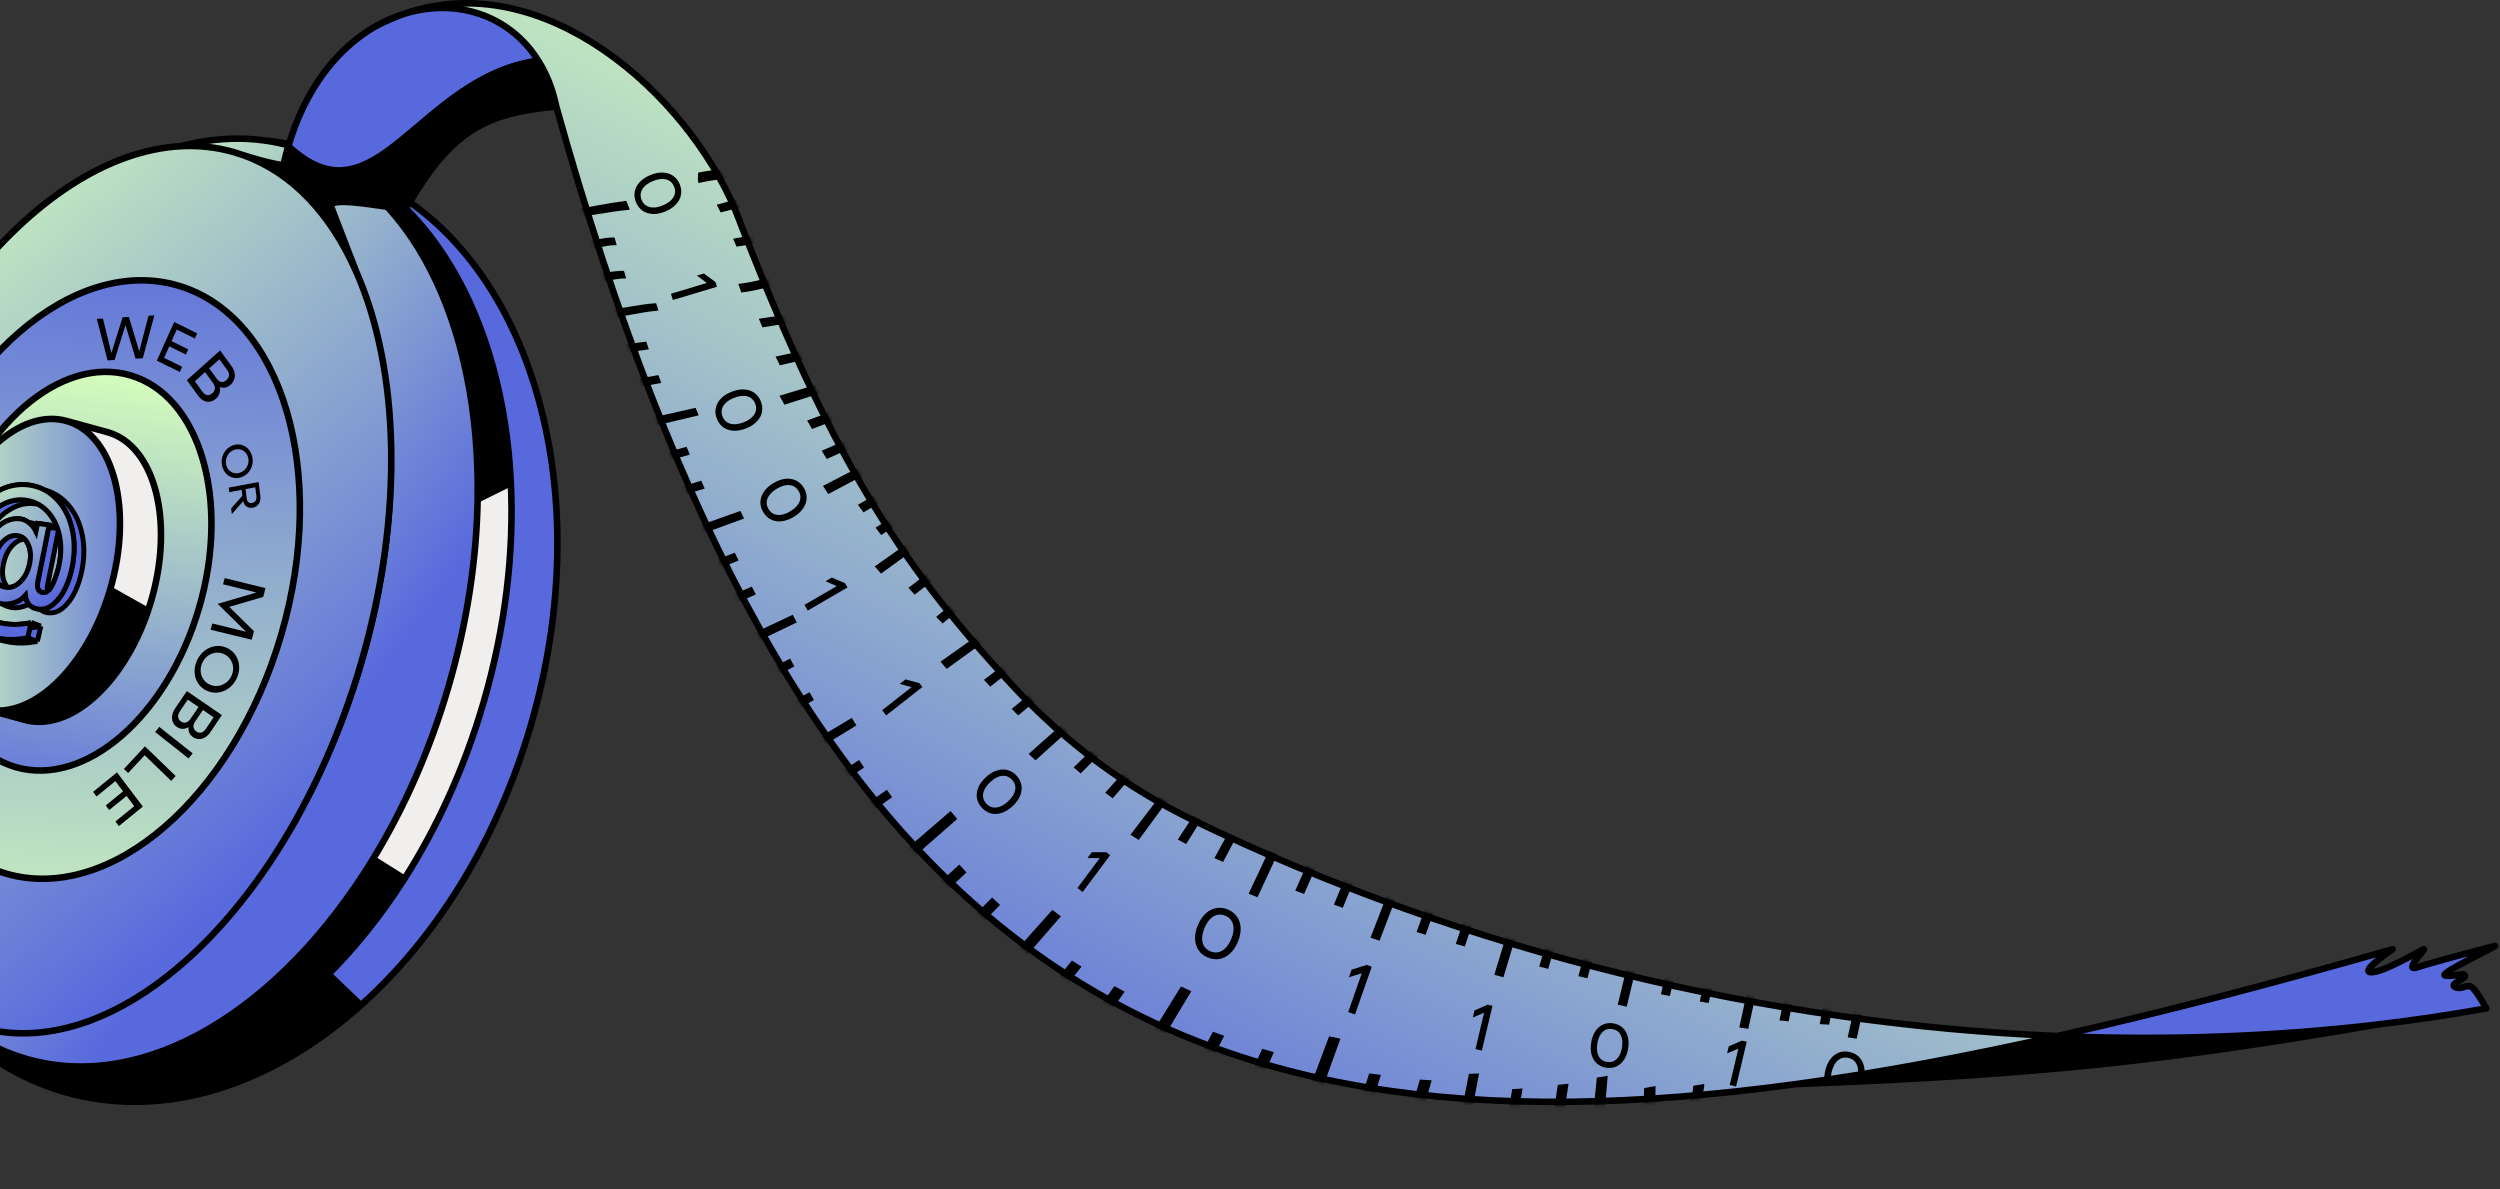 <svg width="761" height="362" viewBox="0 0 761 362" fill="none" xmlns="http://www.w3.org/2000/svg">
<rect x="0" y="0" width="761" height="362" fill="#333333" stroke="none"/>
<path d="M-40.325 161.81C-63.124 239.63 -36.419 315.953 19.322 332.283C49.785 341.208 82.615 330.367 109.849 305.997L-40.325 161.81Z" fill="black"/>
<path d="M101.882 50.475C46.142 34.145 -17.527 83.991 -40.325 161.81L109.849 305.997C132.447 285.775 151.191 256.237 161.53 220.947C184.328 143.128 157.623 66.805 101.882 50.475Z" fill="#5869DD"/>
<path d="M-40.325 161.81C-63.124 239.63 -36.419 315.953 19.322 332.283C49.785 341.208 82.615 330.367 109.849 305.997M-40.325 161.81C-17.527 83.991 46.142 34.145 101.882 50.475C157.623 66.805 184.328 143.128 161.53 220.947C151.191 256.237 132.447 285.775 109.849 305.997M-40.325 161.81L109.849 305.997" stroke="black" stroke-width="2"/>
<path d="M7.763 322.257C44.151 332.918 85.585 307.243 113.544 261.5C122.937 246.132 130.809 228.499 136.458 209.218C142.194 189.638 145.083 170.252 145.395 152C146.305 98.781 125.306 55.208 89.106 44.603C86.085 43.718 83.029 43.083 79.949 42.69C66.898 41.023 53.413 43.685 40.301 49.968C40.361 49.95 40.422 49.931 40.482 49.913C50.839 46.73 61.208 46.355 71.09 49.25C113.576 61.697 131 129.876 110.007 201.532C89.014 273.188 37.554 321.186 -4.932 308.739C-14.684 305.883 -23.115 300.089 -30.065 291.992C-20.644 306.969 -7.855 317.681 7.763 322.257Z" fill="url(#paint0_linear_6600_22617)"/>
<path d="M145.395 152C145.083 170.252 142.194 189.638 136.458 209.218C130.809 228.499 122.937 246.132 113.544 261.5L123.11 267.5C133.064 251.881 141.318 233.875 147.107 214.117C153.866 191.044 156.506 168.17 155.506 147L145.395 152Z" fill="#F1EFED"/>
<path d="M79.949 42.69C83.029 43.083 86.085 43.718 89.106 44.603C125.306 55.208 146.305 98.781 145.395 152L155.506 147C153.131 96.702 130.213 56.028 93.199 45.184C88.832 43.904 84.406 43.08 79.949 42.69Z" fill="black"/>
<path d="M7.763 322.257C-7.855 317.681 -20.644 306.969 -30.065 291.992C-36.095 284.965 -41.01 276.203 -44.703 266.12C-34.957 296.74 -15.762 319.541 10.562 327.253C49.813 338.752 93.822 313.455 123.11 267.5L113.544 261.5C85.585 307.243 44.151 332.918 7.763 322.257Z" fill="black"/>
<path d="M-30.065 291.992C-23.115 300.089 -14.684 305.883 -4.932 308.739C37.554 321.186 89.014 273.188 110.007 201.532C131 129.876 113.576 61.697 71.09 49.25C61.208 46.355 50.839 46.73 40.482 49.913M-30.065 291.992C-20.644 306.969 -7.855 317.681 7.763 322.257C44.151 332.918 85.585 307.243 113.544 261.5M-30.065 291.992C-36.095 284.965 -41.01 276.203 -44.703 266.12M40.301 49.968C6.192 60.558 -27.767 101.566 -43.849 156.457C-55.842 197.394 -55.296 237.196 -44.703 266.12M40.301 49.968C53.413 43.685 66.898 41.023 79.949 42.69M40.301 49.968L40.482 49.913M40.301 49.968C40.361 49.95 40.422 49.931 40.482 49.913M79.949 42.69C83.029 43.083 86.085 43.718 89.106 44.603C125.306 55.208 146.305 98.781 145.395 152M79.949 42.69C84.406 43.08 88.832 43.904 93.199 45.184C130.213 56.028 153.131 96.702 155.506 147M-44.703 266.12C-34.957 296.74 -15.762 319.541 10.562 327.253C49.813 338.752 93.822 313.455 123.11 267.5M145.395 152C145.083 170.252 142.194 189.638 136.458 209.218C130.809 228.499 122.937 246.132 113.544 261.5M145.395 152L155.506 147M155.506 147C156.506 168.17 153.866 191.044 147.107 214.117C141.318 233.875 133.064 251.881 123.11 267.5M113.544 261.5L123.11 267.5" stroke="black" stroke-width="2"/>
<path d="M109.822 202.168C88.284 275.684 36.166 325.127 -6.588 312.601C-49.341 300.076 -66.54 230.325 -45.002 156.809C-23.464 83.293 28.654 33.85 71.408 46.375C72.35 46.651 73.281 46.955 74.198 47.286C89.092 52.662 100.676 65.215 108.346 82.495C121.638 112.44 123.178 156.58 109.822 202.168Z" fill="url(#paint1_linear_6600_22617)"/>
<path d="M88.834 49.495C89.525 51.652 80.6 49.306 74.198 47.286C89.092 52.662 100.676 65.215 108.346 82.495C106.342 77.329 102.034 66.195 100.834 62.995C99.634 59.795 114.168 62.495 118.334 62.995C110.334 58.289 88.034 46.999 88.834 49.495Z" fill="black"/>
<path d="M71.408 46.375C28.654 33.85 -23.464 83.293 -45.002 156.809C-66.54 230.325 -49.341 300.076 -6.588 312.601C36.166 325.127 88.284 275.684 109.822 202.168C123.178 156.58 121.638 112.44 108.346 82.495M71.408 46.375C72.35 46.651 73.281 46.955 74.198 47.286M71.408 46.375C72.244 46.658 73.19 46.968 74.198 47.286M108.346 82.495C106.342 77.329 102.034 66.195 100.834 62.995C99.634 59.795 114.168 62.495 118.334 62.995C110.334 58.289 88.034 46.999 88.834 49.495C89.525 51.652 80.6 49.306 74.198 47.286M108.346 82.495C100.676 65.215 89.092 52.662 74.198 47.286" stroke="black" stroke-width="2"/>
<path d="M85.586 193.293C71.107 242.717 33.576 275.227 1.759 265.906C-30.057 256.584 -44.111 208.962 -29.632 159.537C-15.152 110.113 22.378 77.603 54.195 86.924C86.012 96.246 100.066 143.868 85.586 193.293Z" fill="url(#paint2_linear_6600_22617)" stroke="black" stroke-width="2"/>
<ellipse cx="22.187" cy="173.871" rx="39.997" ry="62.132" transform="rotate(16.329 22.187 173.871)" fill="url(#paint3_linear_6600_22617)" stroke="black" stroke-width="2"/>
<path d="M33.518 179.516C26.537 203.345 9.561 219.412 -4.646 215.811L7.264 219.064C20.969 223.079 37.444 208.435 45.038 186L33.518 179.516Z" fill="black"/>
<path d="M20.4 128.186C34.721 132.381 40.594 155.363 33.518 179.516L45.038 186C45.379 184.991 45.703 183.967 46.007 182.927C53.083 158.774 47.21 135.792 32.889 131.597L20.4 128.186Z" fill="#F1EFED"/>
<path d="M-18.343 164.323C-25.419 188.476 -19.546 211.457 -5.225 215.653L-4.646 215.811C9.561 219.412 26.537 203.345 33.518 179.516C40.594 155.363 34.721 132.381 20.4 128.186C6.079 123.99 -11.267 140.169 -18.343 164.323Z" fill="url(#paint4_linear_6600_22617)"/>
<path d="M33.518 179.516C40.594 155.363 34.721 132.381 20.4 128.186M33.518 179.516L45.038 186M33.518 179.516C26.537 203.345 9.561 219.412 -4.646 215.811M-5.225 215.653C-19.546 211.457 -25.419 188.476 -18.343 164.323C-11.267 140.169 6.079 123.99 20.4 128.186M-5.225 215.653L-4.646 215.811M-5.225 215.653C-5.032 215.709 -4.839 215.762 -4.646 215.811M20.4 128.186L32.889 131.597C47.21 135.792 53.083 158.774 46.007 182.927C45.703 183.967 45.379 184.991 45.038 186M45.038 186C37.444 208.435 20.969 223.079 7.264 219.064L-4.646 215.811" stroke="black" stroke-width="2"/>
<path d="M11.602 148.738C14.841 149.161 17.6 150.505 19.876 152.757C22.206 155.042 23.834 157.971 24.756 161.585C25.687 165.184 25.784 169.072 25.006 173.306C24.54 175.748 23.82 178.024 22.815 180.166C21.813 182.241 20.573 183.907 19.099 185.112C17.658 186.285 16.095 186.753 14.408 186.491C13.454 186.354 12.631 185.933 11.907 185.258C11.237 184.535 10.826 183.576 10.695 182.352C9.816 183.381 8.702 184.108 7.352 184.534C6.028 184.97 4.892 185.099 3.891 184.97C1.985 184.71 0.419 183.91 -0.822 182.571C-2.021 181.266 -2.812 179.572 -3.176 177.538C-3.536 175.45 -3.408 173.201 -2.807 170.768C-2.22 168.323 -1.323 166.196 -0.104 164.372C1.133 162.505 2.554 161.095 4.161 160.152C5.804 159.206 7.469 158.87 9.173 159.077C10.19 159.231 11.11 159.652 11.939 160.38C12.785 161.065 13.438 161.924 13.902 162.916C14.068 162.091 14.234 161.267 14.388 160.444C15.563 160.604 16.738 160.763 17.902 160.924C16.822 166.495 15.706 172.072 14.562 177.626C14.041 180.022 14.508 181.294 15.958 181.509C17.123 181.683 18.146 180.821 19.018 178.951C19.912 177.065 20.574 174.984 21.017 172.732C21.662 169.384 21.616 166.305 20.91 163.463C20.209 160.66 18.945 158.349 17.154 156.538C15.379 154.751 13.229 153.684 10.694 153.351C8.147 153.019 5.694 153.543 3.31 154.926C0.944 156.266 -1.147 158.277 -2.965 160.958C-4.796 163.627 -6.147 166.698 -7.026 170.198C-8.445 175.777 -8.279 180.429 -6.48 184.163C-4.628 187.916 -0.941 190.188 4.559 190.983C7.174 191.371 9.791 191.239 12.434 190.596C12.089 192.152 11.733 193.711 11.374 195.256C8.476 195.815 5.841 195.896 3.451 195.556C-1.123 194.875 -4.677 193.306 -7.219 190.89C-9.727 188.456 -11.237 185.418 -11.785 181.779C-12.279 178.093 -11.97 174.07 -10.835 169.693C-9.711 165.317 -7.983 161.46 -5.681 158.151C-3.407 154.82 -0.774 152.334 2.229 150.68C5.263 148.994 8.368 148.354 11.602 148.738ZM4.736 179.897C6.311 180.135 7.777 179.587 9.126 178.266C10.53 176.911 11.469 175.085 11.967 172.786C12.432 170.518 12.319 168.543 11.578 166.948C10.901 165.291 9.79 164.362 8.255 164.145C6.723 163.955 5.284 164.527 3.919 165.903C2.594 167.221 1.667 169.044 1.138 171.294C0.601 173.572 0.652 175.529 1.313 177.162C2.006 178.763 3.141 179.689 4.736 179.897Z" fill="#5869DD"/>
<path d="M8.646 147.616C11.885 148.039 14.643 149.383 16.92 151.636C19.249 153.921 20.878 156.849 21.799 160.463C22.73 164.062 22.827 167.95 22.049 172.184C21.583 174.626 20.864 176.902 19.859 179.044C18.857 181.119 17.616 182.785 16.143 183.99C14.701 185.163 13.139 185.631 11.451 185.369C10.498 185.233 9.675 184.811 8.951 184.136C8.281 183.413 7.87 182.454 7.738 181.23C6.86 182.259 5.745 182.986 4.395 183.412C3.071 183.848 1.935 183.977 0.934 183.848C-0.971 183.588 -2.538 182.788 -3.778 181.449C-4.977 180.144 -5.769 178.45 -6.133 176.416C-6.493 174.328 -6.364 172.079 -5.764 169.646C-5.177 167.201 -4.279 165.074 -3.06 163.25C-1.823 161.383 -0.402 159.973 1.204 159.031C2.847 158.084 4.513 157.748 6.217 157.955C7.234 158.109 8.154 158.53 8.982 159.258C9.829 159.943 10.481 160.802 10.945 161.794C11.111 160.969 11.277 160.145 11.431 159.322C12.607 159.482 13.782 159.641 14.945 159.802C13.865 165.374 12.749 170.95 11.606 176.504C11.085 178.9 11.551 180.172 13.001 180.387C14.166 180.561 15.189 179.699 16.061 177.829C16.956 175.943 17.617 173.862 18.061 171.61C18.706 168.262 18.659 165.183 17.953 162.341C17.252 159.538 15.988 157.227 14.197 155.416C12.422 153.629 10.272 152.562 7.737 152.229C5.191 151.897 2.737 152.421 0.353 153.804C-2.013 155.144 -4.104 157.155 -5.921 159.836C-7.752 162.505 -9.103 165.576 -9.982 169.076C-11.401 174.655 -11.236 179.308 -9.436 183.041C-7.585 186.794 -3.898 189.067 1.602 189.861C4.218 190.25 6.834 190.117 9.478 189.474C9.133 191.031 8.776 192.589 8.418 194.134C5.52 194.693 2.884 194.774 0.494 194.435C-4.079 193.754 -7.634 192.185 -10.175 189.768C-12.683 187.334 -14.193 184.296 -14.742 180.657C-15.236 176.971 -14.926 172.948 -13.791 168.571C-12.668 164.195 -10.94 160.338 -8.638 157.029C-6.364 153.698 -3.73 151.212 -0.728 149.558C2.307 147.872 5.412 147.232 8.646 147.616ZM1.78 178.776C3.354 179.013 4.821 178.465 6.169 177.144C7.574 175.789 8.513 173.963 9.01 171.664C9.476 169.396 9.363 167.421 8.621 165.827C7.945 164.17 6.834 163.24 5.298 163.024C3.767 162.833 2.327 163.405 0.962 164.781C-0.362 166.099 -1.289 167.923 -1.818 170.173C-2.355 172.451 -2.305 174.407 -1.644 176.04C-0.95 177.641 0.185 178.567 1.78 178.776Z" fill="url(#paint5_linear_6600_22617)"/>
<path d="M17.902 160.924C16.738 160.763 15.563 160.604 14.388 160.444C14.234 161.267 14.068 162.091 13.902 162.916C13.438 161.924 12.786 161.065 11.939 160.38C11.11 159.652 10.19 159.231 9.173 159.077C7.469 158.87 5.804 159.206 4.161 160.152C2.554 161.095 1.133 162.505 -0.104 164.372C-1.323 166.196 -2.22 168.323 -2.807 170.768C-3.408 173.201 -3.536 175.45 -3.176 177.538C-2.812 179.572 -2.021 181.266 -0.822 182.571C0.419 183.91 1.985 184.71 3.891 184.97C4.892 185.099 6.028 184.97 7.352 184.534C8.702 184.108 9.816 183.381 10.695 182.352C10.826 183.576 11.237 184.535 11.907 185.258C12.631 185.933 13.454 186.354 14.408 186.491C16.095 186.753 17.658 186.285 19.099 185.112C20.573 183.907 21.813 182.241 22.815 180.166C23.82 178.024 24.54 175.748 25.006 173.306C25.784 169.072 25.687 165.184 24.756 161.585C23.834 157.971 22.206 155.042 19.876 152.757C17.6 150.505 14.841 149.161 11.602 148.738C8.368 148.354 5.263 148.994 2.229 150.68C-0.774 152.334 -3.407 154.82 -5.681 158.151C-7.983 161.46 -9.711 165.317 -10.835 169.693C-11.97 174.07 -12.279 178.093 -11.785 181.779C-11.237 185.418 -9.727 188.456 -7.219 190.89C-4.677 193.306 -1.123 194.875 3.451 195.556C5.841 195.896 8.476 195.815 11.374 195.256M17.902 160.924C16.822 166.495 15.706 172.072 14.562 177.626C14.041 180.022 14.508 181.294 15.958 181.509C17.123 181.683 18.146 180.821 19.018 178.951C19.912 177.065 20.574 174.984 21.017 172.732C21.662 169.384 21.616 166.305 20.91 163.463C20.209 160.66 18.945 158.349 17.154 156.538C15.379 154.751 13.229 153.684 10.694 153.351C8.147 153.019 5.694 153.543 3.31 154.926C0.944 156.266 -1.147 158.277 -2.965 160.958C-4.796 163.627 -6.147 166.698 -7.026 170.198C-8.445 175.777 -8.279 180.429 -6.48 184.163C-4.628 187.916 -0.941 190.188 4.559 190.983C7.174 191.371 9.791 191.239 12.434 190.596M17.902 160.924L14.945 159.802M12.434 190.596C12.089 192.152 11.733 193.711 11.374 195.256M12.434 190.596L9.478 189.474M11.374 195.256L8.418 194.134M14.945 159.802C13.782 159.641 12.607 159.482 11.431 159.322C11.277 160.145 11.111 160.969 10.945 161.794C10.481 160.802 9.829 159.943 8.982 159.258C8.154 158.53 7.234 158.109 6.217 157.955C4.513 157.748 2.847 158.084 1.204 159.031C-0.402 159.973 -1.823 161.383 -3.06 163.25C-4.279 165.074 -5.177 167.201 -5.764 169.646C-6.364 172.079 -6.493 174.328 -6.133 176.416C-5.769 178.45 -4.977 180.144 -3.778 181.449C-2.538 182.788 -0.971 183.588 0.934 183.848C1.936 183.977 3.071 183.848 4.395 183.412C5.745 182.986 6.86 182.259 7.738 181.23C7.87 182.454 8.281 183.413 8.951 184.136C9.675 184.811 10.498 185.233 11.451 185.369C13.139 185.631 14.701 185.163 16.143 183.99C17.616 182.785 18.857 181.119 19.859 179.044C20.864 176.902 21.583 174.626 22.049 172.184C22.827 167.95 22.73 164.062 21.799 160.463C20.878 156.849 19.249 153.921 16.92 151.636C14.643 149.383 11.885 148.039 8.646 147.616C5.412 147.232 2.307 147.872 -0.728 149.558C-3.73 151.212 -6.364 153.698 -8.638 157.029C-10.94 160.338 -12.668 164.195 -13.791 168.571C-14.926 172.948 -15.236 176.971 -14.742 180.657C-14.193 184.296 -12.683 187.334 -10.175 189.768C-7.634 192.185 -4.079 193.754 0.494 194.435C2.884 194.774 5.52 194.693 8.418 194.134M14.945 159.802C13.865 165.374 12.749 170.95 11.606 176.504C11.085 178.9 11.551 180.172 13.001 180.387C14.166 180.561 15.189 179.699 16.061 177.829C16.956 175.943 17.617 173.862 18.061 171.61C18.706 168.262 18.659 165.183 17.953 162.341C17.252 159.538 15.988 157.227 14.197 155.416C12.422 153.629 10.272 152.562 7.737 152.229C5.191 151.897 2.737 152.421 0.353 153.804C-2.013 155.144 -4.104 157.155 -5.921 159.836C-7.752 162.505 -9.103 165.576 -9.982 169.076C-11.401 174.655 -11.236 179.308 -9.436 183.041C-7.585 186.794 -3.898 189.067 1.602 189.861C4.218 190.25 6.834 190.117 9.478 189.474M9.478 189.474C9.133 191.031 8.776 192.589 8.418 194.134M4.736 179.897C6.311 180.135 7.777 179.587 9.126 178.266C10.53 176.911 11.469 175.085 11.967 172.786C12.432 170.518 12.319 168.543 11.578 166.948C10.901 165.291 9.79 164.362 8.255 164.145C6.723 163.955 5.284 164.527 3.919 165.903C2.594 167.221 1.667 169.044 1.138 171.294C0.601 173.572 0.652 175.529 1.313 177.162C2.006 178.763 3.141 179.689 4.736 179.897ZM1.78 178.776C3.354 179.013 4.821 178.465 6.169 177.144C7.574 175.789 8.513 173.963 9.01 171.664C9.476 169.396 9.363 167.421 8.621 165.827C7.945 164.17 6.834 163.24 5.298 163.024C3.767 162.833 2.327 163.405 0.962 164.781C-0.362 166.099 -1.289 167.923 -1.818 170.173C-2.355 172.451 -2.305 174.407 -1.644 176.04C-0.95 177.641 0.185 178.567 1.78 178.776Z" stroke="black" stroke-width="1.5"/>
<path d="M8.647 147.618C11.886 148.041 14.645 149.385 16.921 151.638C19.25 153.923 20.879 156.852 21.8 160.465C22.731 164.064 22.828 167.952 22.05 172.186C21.584 174.628 20.865 176.904 19.86 179.046C18.858 181.121 17.617 182.787 16.144 183.992C14.702 185.165 13.14 185.633 11.452 185.371C10.499 185.235 9.676 184.813 8.952 184.138C8.282 183.415 7.871 182.456 7.739 181.232C6.861 182.261 5.746 182.988 4.396 183.414C3.072 183.85 1.937 183.979 0.935 183.85C-0.97 183.59 -2.537 182.79 -3.777 181.451C-4.976 180.146 -5.768 178.452 -6.132 176.418C-6.492 174.33 -6.363 172.081 -5.763 169.648C-5.176 167.203 -4.278 165.076 -3.059 163.252C-1.822 161.385 -0.401 159.975 1.206 159.033C2.848 158.086 4.514 157.75 6.218 157.957C7.235 158.111 8.155 158.532 8.983 159.26C9.83 159.945 10.482 160.804 10.946 161.796C11.112 160.971 11.278 160.147 11.432 159.325C12.608 159.484 13.783 159.643 14.946 159.804C13.866 165.376 12.75 170.952 11.607 176.506C11.086 178.902 11.552 180.174 13.002 180.389C14.167 180.563 15.19 179.701 16.062 177.831C16.957 175.945 17.618 173.864 18.062 171.612C18.707 168.264 18.66 165.185 17.954 162.343C17.253 159.54 15.989 157.229 14.198 155.418C12.423 153.631 10.273 152.564 7.738 152.231C5.192 151.899 2.738 152.423 0.354 153.806C-2.012 155.146 -4.103 157.157 -5.92 159.838C-7.751 162.507 -9.102 165.578 -9.981 169.078C-11.4 174.657 -11.235 179.31 -9.435 183.043C-7.584 186.796 -3.897 189.069 1.603 189.863C3.699 190.174 5.796 190.151 7.906 189.799C8.636 189.677 9.291 190.32 9.128 191.043C8.894 192.077 8.657 193.109 8.419 194.136C5.521 194.695 2.885 194.776 0.495 194.437C-4.078 193.756 -7.633 192.187 -10.175 189.771C-12.682 187.336 -14.192 184.298 -14.741 180.659C-15.235 176.973 -14.925 172.95 -13.79 168.573C-12.667 164.197 -10.938 160.34 -8.637 157.031C-6.363 153.7 -3.729 151.214 -0.727 149.56C2.308 147.874 5.413 147.234 8.647 147.618ZM1.781 178.778C3.355 179.015 4.822 178.467 6.17 177.146C7.575 175.791 8.514 173.965 9.011 171.666C9.477 169.398 9.364 167.423 8.623 165.829C7.946 164.172 6.835 163.242 5.299 163.026C3.768 162.835 2.328 163.407 0.963 164.783C-0.361 166.101 -1.288 167.925 -1.817 170.175C-2.354 172.453 -2.304 174.409 -1.643 176.042C-0.949 177.643 0.186 178.569 1.781 178.778Z" fill="url(#paint6_linear_6600_22617)" stroke="black" stroke-width="1.5"/>
<path d="M46.984 96C45.817 100.353 44.647 104.703 43.474 109.05C42.741 109.097 42.007 109.14 41.274 109.18C40.241 105.773 39.214 102.363 38.194 98.95C37.094 102.49 35.991 106.033 34.884 109.58C34.171 109.62 33.457 109.663 32.744 109.71C31.651 105.497 30.561 101.28 29.474 97.06C30.094 97.027 30.714 96.99 31.334 96.95C32.194 100.457 33.054 103.96 33.914 107.46C35.054 103.833 36.191 100.207 37.324 96.58C37.957 96.54 38.591 96.5 39.224 96.46C40.284 99.953 41.341 103.443 42.394 106.93C43.341 103.33 44.277 99.723 45.204 96.11C45.804 96.07 46.397 96.033 46.984 96Z" fill="black"/>
<path d="M53.814 100.32C53.287 101.5 52.761 102.673 52.234 103.84C53.921 104.673 55.607 105.507 57.294 106.34C57.061 106.867 56.827 107.393 56.594 107.92C54.901 107.087 53.211 106.253 51.524 105.42C50.991 106.593 50.461 107.767 49.934 108.94C51.774 109.84 53.614 110.743 55.454 111.65C55.221 112.177 54.984 112.703 54.744 113.23C52.404 112.077 50.064 110.93 47.724 109.79C49.504 105.857 51.274 101.93 53.034 98.01C55.361 99.163 57.691 100.317 60.024 101.47C59.791 101.99 59.554 102.513 59.314 103.04C57.481 102.14 55.647 101.233 53.814 100.32Z" fill="black"/>
<path d="M66.804 119.76C66.594 120.37 66.244 120.89 65.754 121.35C65.194 121.84 64.604 122.14 63.974 122.26C63.344 122.38 62.714 122.29 62.084 122.01C61.454 121.72 60.884 121.21 60.354 120.5C59.194 118.913 58.034 117.327 56.874 115.74C60.247 112.72 63.617 109.7 66.984 106.68C68.144 108.26 69.304 109.84 70.464 111.42C70.974 112.1 71.284 112.8 71.414 113.5C71.534 114.22 71.494 114.89 71.274 115.51C71.034 116.13 70.674 116.69 70.144 117.15C69.664 117.59 69.154 117.85 68.614 117.96C68.074 118.08 67.524 118.03 66.944 117.78C67.044 118.51 67.014 119.17 66.804 119.76ZM63.084 120.28C63.594 120.36 64.104 120.16 64.634 119.7C65.124 119.26 65.394 118.75 65.414 118.2C65.424 117.64 65.214 117.05 64.744 116.44C63.971 115.387 63.197 114.33 62.424 113.27C61.384 114.197 60.344 115.127 59.304 116.06C60.077 117.113 60.851 118.167 61.624 119.22C62.084 119.85 62.564 120.2 63.084 120.29C63.084 120.283 63.084 120.28 63.084 120.28ZM65.994 115.29C66.444 115.9 66.914 116.23 67.414 116.29C67.914 116.36 68.434 116.15 68.954 115.68C69.944 114.8 69.994 113.75 69.094 112.52C68.314 111.473 67.537 110.423 66.764 109.37C65.737 110.29 64.707 111.21 63.674 112.13C64.447 113.183 65.221 114.237 65.994 115.29Z" fill="black"/>
<path d="M67.534 139.73C67.684 138.83 68.004 138.03 68.534 137.32C69.064 136.6 69.744 136.06 70.554 135.7C71.374 135.33 72.184 135.21 73.004 135.32C73.824 135.44 74.554 135.76 75.194 136.31C75.824 136.85 76.304 137.57 76.604 138.44C76.914 139.31 77.004 140.19 76.864 141.08C76.734 141.98 76.394 142.79 75.864 143.5C75.334 144.22 74.664 144.75 73.844 145.11C73.024 145.48 72.204 145.61 71.384 145.49C70.564 145.38 69.834 145.05 69.184 144.51C68.554 143.96 68.074 143.25 67.774 142.38C67.474 141.51 67.394 140.62 67.534 139.73ZM69.974 143.35C70.434 143.74 70.974 143.98 71.564 144.05C72.174 144.12 72.764 144.03 73.364 143.76C73.964 143.5 74.464 143.1 74.844 142.58C75.244 142.07 75.494 141.49 75.604 140.85C75.704 140.21 75.654 139.58 75.434 138.96C75.214 138.34 74.874 137.83 74.404 137.45C73.944 137.07 73.414 136.84 72.824 136.77C72.224 136.69 71.624 136.78 71.034 137.04C70.434 137.31 69.934 137.71 69.544 138.22C69.154 138.75 68.914 139.32 68.804 139.97C68.684 140.61 68.744 141.23 68.954 141.85C69.174 142.48 69.504 142.98 69.974 143.35Z" fill="black"/>
<path d="M73.774 150.91C73.707 150.31 73.634 149.707 73.554 149.1C72.301 149.34 71.044 149.577 69.784 149.81C69.731 149.35 69.677 148.887 69.624 148.42C72.657 147.86 75.694 147.297 78.734 146.73C78.907 148.137 79.077 149.543 79.244 150.95C79.334 151.59 79.274 152.17 79.104 152.68C78.934 153.18 78.664 153.59 78.274 153.92C77.904 154.24 77.454 154.45 76.944 154.54C76.264 154.67 75.644 154.56 75.104 154.23C74.574 153.88 74.214 153.33 74.014 152.57C72.861 153.877 71.707 155.187 70.554 156.5C70.494 155.913 70.431 155.333 70.364 154.76C71.497 153.473 72.634 152.19 73.774 150.91ZM74.744 148.88C74.857 149.8 74.964 150.72 75.064 151.64C75.144 152.19 75.314 152.6 75.614 152.85C75.904 153.1 76.284 153.18 76.774 153.08C77.244 153 77.594 152.78 77.814 152.44C78.034 152.08 78.114 151.63 78.044 151.08C77.937 150.167 77.827 149.25 77.714 148.33C76.721 148.51 75.731 148.693 74.744 148.88Z" fill="black"/>
<path d="M64.104 191.7C64.277 191.06 64.447 190.423 64.614 189.79C68.041 190.63 71.467 191.467 74.894 192.3C72.007 189.467 69.131 186.637 66.264 183.81C70.191 182.657 74.111 181.507 78.024 180.36C74.644 179.527 71.267 178.693 67.894 177.86C68.061 177.227 68.227 176.597 68.394 175.97C72.534 176.99 76.677 178.01 80.824 179.03C80.584 179.923 80.347 180.813 80.114 181.7C76.674 182.707 73.231 183.717 69.784 184.73C72.291 187.203 74.801 189.673 77.314 192.14C77.074 193.007 76.837 193.873 76.604 194.74C72.431 193.727 68.257 192.71 64.084 191.69C64.091 191.69 64.097 191.693 64.104 191.7Z" fill="black"/>
<path d="M62.324 198.06C63.314 197.29 64.414 196.83 65.594 196.67C66.774 196.52 67.924 196.7 69.034 197.2C70.154 197.7 71.044 198.46 71.704 199.44C72.364 200.43 72.724 201.55 72.804 202.78C72.864 204.03 72.634 205.25 72.074 206.45C71.514 207.66 70.734 208.64 69.744 209.42C68.744 210.18 67.654 210.64 66.454 210.8C65.254 210.95 64.104 210.78 62.974 210.27C61.864 209.77 60.964 209.02 60.314 208.03C59.654 207.05 59.284 205.92 59.234 204.69C59.164 203.44 59.414 202.22 59.974 201.01C60.544 199.8 61.314 198.82 62.314 198.05C62.321 198.05 62.324 198.053 62.324 198.06ZM61.084 204.36C61.144 205.25 61.424 206.05 61.914 206.77C62.394 207.49 63.044 208.03 63.864 208.39C64.674 208.76 65.524 208.9 66.394 208.78C67.264 208.68 68.064 208.35 68.784 207.83C69.504 207.29 70.064 206.59 70.454 205.74C70.854 204.88 71.024 204.01 70.954 203.13C70.884 202.24 70.604 201.44 70.124 200.72C69.634 200 68.984 199.46 68.174 199.09C67.364 198.72 66.524 198.58 65.654 198.69C64.784 198.8 63.994 199.12 63.284 199.65C62.554 200.18 61.994 200.88 61.594 201.74C61.194 202.6 61.024 203.47 61.084 204.36Z" fill="black"/>
<path d="M55.574 221.86C54.974 221.85 54.414 221.67 53.874 221.31C53.294 220.91 52.874 220.42 52.624 219.82C52.364 219.22 52.294 218.55 52.414 217.81C52.524 217.07 52.844 216.31 53.374 215.53C54.547 213.803 55.714 212.083 56.874 210.37C60.421 212.803 63.977 215.237 67.544 217.67C66.391 219.383 65.237 221.093 64.084 222.8C63.584 223.55 63.014 224.11 62.404 224.47C61.784 224.83 61.154 225 60.534 224.98C59.904 224.96 59.314 224.77 58.764 224.39C58.244 224.04 57.874 223.61 57.634 223.1C57.404 222.58 57.324 222 57.414 221.34C56.774 221.69 56.164 221.87 55.564 221.86C55.564 221.86 55.567 221.86 55.574 221.86ZM54.224 218.24C54.264 218.78 54.564 219.25 55.104 219.62C55.634 219.98 56.154 220.08 56.654 219.91C57.174 219.75 57.644 219.33 58.104 218.65C58.884 217.503 59.661 216.357 60.434 215.21C59.341 214.463 58.247 213.717 57.154 212.97C56.381 214.117 55.607 215.263 54.834 216.41C54.374 217.09 54.164 217.7 54.214 218.25C54.214 218.243 54.217 218.24 54.224 218.24ZM59.464 219.54C59.024 220.2 58.824 220.79 58.894 221.32C58.954 221.85 59.254 222.3 59.804 222.68C60.864 223.39 61.844 223.09 62.724 221.77C63.497 220.63 64.267 219.49 65.034 218.35C63.947 217.603 62.857 216.86 61.764 216.12C60.997 217.26 60.231 218.4 59.464 219.54Z" fill="black"/>
<path d="M57.404 230.88C54.011 228.2 50.621 225.517 47.234 222.83C47.654 222.303 48.067 221.78 48.474 221.26C51.847 223.94 55.234 226.623 58.634 229.31C58.221 229.837 57.811 230.36 57.404 230.88Z" fill="black"/>
<path d="M38.994 235.31C38.567 234.897 38.141 234.483 37.714 234.07C39.854 231.777 41.991 229.483 44.124 227.19C47.231 230.21 50.344 233.22 53.464 236.22C53.011 236.713 52.557 237.203 52.104 237.69C49.411 235.09 46.721 232.49 44.034 229.89C42.361 231.697 40.681 233.503 38.994 235.31Z" fill="black"/>
<path d="M40.864 245.39C40.077 244.357 39.294 243.32 38.514 242.28C36.754 243.713 34.997 245.147 33.244 246.58C32.891 246.113 32.537 245.647 32.184 245.18C33.944 243.747 35.701 242.313 37.454 240.88C36.674 239.84 35.894 238.803 35.114 237.77C33.207 239.33 31.297 240.887 29.384 242.44C29.031 241.973 28.681 241.507 28.334 241.04C30.761 239.067 33.187 237.09 35.614 235.11C38.221 238.583 40.841 242.053 43.474 245.52C41.041 247.5 38.614 249.48 36.194 251.46C35.834 250.993 35.477 250.527 35.124 250.06C37.037 248.507 38.947 246.95 40.854 245.39C40.861 245.39 40.864 245.39 40.864 245.39Z" fill="black"/>
<path d="M86.334 49.947C98.72 58.14 106.963 60.665 121.212 63.527C122.476 63.781 123.764 63.184 124.416 62.072C137.693 39.404 148.33 34.343 169.334 32.447C168.224 27.081 166.33 22.407 163.837 18.448C127.334 23.448 114.46 69.51 87.774 44.447C87.248 46.222 86.767 48.056 86.334 49.947Z" fill="black"/>
<path d="M87.774 44.447C114.46 69.51 127.334 23.448 163.837 18.448C155.026 4.452 138.735 -0.624 123.128 4.173C120.021 5.249 116.919 6.613 113.834 8.289C102.805 14.773 93.036 26.7 87.774 44.447Z" fill="#5869DD"/>
<path d="M626.247 315.368C598.333 321.627 571.893 326.57 546.834 329.981C620.749 327.184 659.206 322.946 723.834 311.846C692.201 315.579 659.462 316.757 626.247 315.368Z" fill="black"/>
<path d="M721.834 295.948C718.634 295.948 724.834 291.281 728.334 288.948C692.267 299.269 658.286 308.185 626.247 315.368C659.462 316.757 692.201 315.579 723.834 311.846C734.981 310.53 745.99 308.897 756.834 306.948C755.834 305.114 753.534 301.248 752.334 300.448C750.834 299.448 749.334 301.448 747.334 300.448C745.334 299.448 750.834 297.948 750.334 296.948C749.834 295.948 746.834 297.448 744.334 296.948C741.834 296.448 761.334 287.448 759.334 287.948C757.334 288.448 740.334 292.948 735.834 294.448C731.334 295.948 738.334 288.948 737.834 288.948C737.334 288.948 725.834 295.948 721.834 295.948Z" fill="#5869DD"/>
<path d="M163.837 18.448C166.33 22.407 168.224 27.081 169.334 32.447C241.397 290.842 352.652 356.413 546.834 329.981C571.893 326.57 598.333 321.627 626.247 315.368C538.05 311.68 446.501 289.889 363.414 249.766C342.842 239.832 324.359 226.001 308.793 209.281C273.276 171.132 252.436 138.146 223.834 63.947C208.927 28.543 165.525 -10.506 123.128 4.173C138.735 -0.624 155.026 4.452 163.837 18.448Z" fill="url(#paint7_linear_6600_22617)"/>
<path d="M86.334 49.947L85.359 49.724L85.205 50.4L85.782 50.782L86.334 49.947ZM163.837 18.448L164.683 17.915L163.837 18.448ZM728.334 288.948L728.889 289.78C729.299 289.506 729.448 288.975 729.242 288.528C729.035 288.081 728.533 287.851 728.059 287.986L728.334 288.948ZM113.834 8.289L113.327 7.426L113.834 8.289ZM756.834 306.948L757.011 307.932C757.327 307.875 757.597 307.67 757.736 307.38C757.875 307.09 757.866 306.751 757.712 306.469L756.834 306.948ZM223.834 63.947L224.767 63.588L224.762 63.574L224.756 63.559L223.834 63.947ZM752.334 300.448L751.779 301.28L752.334 300.448ZM546.834 329.981L546.699 328.99L546.834 329.981ZM723.834 311.846L723.717 310.853L723.834 311.846ZM308.793 209.281L309.524 208.6L308.793 209.281ZM363.414 249.766L362.979 250.666L363.414 249.766ZM121.212 63.527L121.015 64.507L121.212 63.527ZM124.416 62.072L125.279 62.577L124.416 62.072ZM85.782 50.782C98.311 59.069 106.688 61.63 121.015 64.507L121.409 62.547C107.237 59.7 99.129 57.212 86.886 49.113L85.782 50.782ZM125.279 62.577C131.881 51.306 137.759 44.531 144.507 40.318C151.252 36.107 158.974 34.386 169.424 33.443L169.244 31.451C158.689 32.404 150.591 34.162 143.448 38.622C136.306 43.081 130.228 50.17 123.553 61.566L125.279 62.577ZM86.816 44.163C86.283 45.959 85.797 47.812 85.359 49.724L87.309 50.17C87.737 48.299 88.213 46.486 88.733 44.732L86.816 44.163ZM170.313 32.245C169.18 26.77 167.244 21.983 164.683 17.915L162.991 18.98C165.415 22.832 167.267 27.393 168.355 32.65L170.313 32.245ZM87.09 45.176C93.913 51.584 100.017 53.583 105.94 52.649C111.759 51.731 117.195 48.002 122.754 43.498C134.005 34.381 146.074 21.89 163.973 19.438L163.701 17.457C145.097 20.005 132.477 33.045 121.495 41.944C115.936 46.447 110.868 49.847 105.628 50.673C100.491 51.484 94.979 49.842 88.459 43.718L87.09 45.176ZM113.327 7.426C102.052 14.056 92.14 26.206 86.816 44.163L88.733 44.732C93.933 27.194 103.558 15.49 114.341 9.151L113.327 7.426ZM222.901 64.307C251.537 138.594 272.437 171.698 308.061 209.962L309.524 208.6C274.115 170.566 253.335 137.699 224.767 63.588L222.901 64.307ZM727.779 288.116C726.016 289.291 723.54 291.075 721.895 292.586C721.481 292.966 721.105 293.343 720.801 293.699C720.51 294.04 720.231 294.424 720.076 294.817C719.926 295.202 719.797 295.894 720.338 296.444C720.77 296.883 721.392 296.948 721.834 296.948V294.948C721.476 294.948 721.592 294.866 721.764 295.042C722.045 295.327 721.903 295.637 721.938 295.547C721.97 295.467 722.076 295.285 722.322 294.998C722.555 294.725 722.868 294.408 723.248 294.059C724.778 292.654 727.152 290.938 728.889 289.78L727.779 288.116ZM721.834 296.948C723.045 296.948 724.673 296.439 726.321 295.783C728.011 295.11 729.87 294.219 731.6 293.339C733.332 292.457 734.953 291.576 736.162 290.921C736.77 290.591 737.267 290.323 737.626 290.137C737.807 290.043 737.941 289.977 738.03 289.937C738.051 289.927 738.068 289.92 738.08 289.915C738.093 289.909 738.098 289.907 738.096 289.908C738.095 289.908 738.091 289.91 738.085 289.912C738.078 289.914 738.067 289.917 738.051 289.921C738.035 289.926 737.95 289.948 737.834 289.948V287.948C737.621 287.948 737.441 288.018 737.415 288.028C737.342 288.054 737.268 288.086 737.202 288.116C737.066 288.178 736.897 288.263 736.708 288.36C736.327 288.557 735.812 288.836 735.209 289.162C733.996 289.82 732.398 290.688 730.693 291.557C728.985 292.426 727.188 293.285 725.581 293.925C723.932 294.581 722.623 294.948 721.834 294.948V296.948ZM737.834 289.948C737.709 289.948 737.464 289.922 737.229 289.735C736.977 289.535 736.888 289.27 736.866 289.085C736.847 288.92 736.875 288.793 736.889 288.741C736.905 288.68 736.923 288.637 736.931 288.619C736.954 288.568 736.96 288.571 736.894 288.664C736.781 288.822 736.587 289.064 736.324 289.386C735.819 290.007 735.107 290.864 734.522 291.676C734.23 292.082 733.952 292.501 733.741 292.892C733.549 293.248 733.335 293.717 733.319 294.186C733.31 294.444 733.358 294.787 733.59 295.096C733.828 295.415 734.159 295.564 734.453 295.623C734.969 295.726 735.569 295.59 736.15 295.396L735.518 293.499C734.974 293.68 734.808 293.654 734.844 293.661C734.897 293.672 735.06 293.722 735.191 293.898C735.316 294.065 735.319 294.221 735.318 294.256C735.317 294.28 735.33 294.16 735.501 293.841C735.654 293.559 735.876 293.219 736.146 292.845C736.686 292.094 737.349 291.295 737.875 290.65C738.128 290.339 738.364 290.046 738.521 289.827C738.589 289.732 738.69 289.585 738.758 289.433C738.774 289.397 738.889 289.157 738.853 288.851C738.829 288.653 738.735 288.377 738.474 288.17C738.232 287.977 737.975 287.948 737.834 287.948V289.948ZM736.15 295.396C740.608 293.91 757.572 289.419 759.577 288.918L759.091 286.978C757.096 287.477 740.06 291.985 735.518 293.499L736.15 295.396ZM759.577 288.918C759.591 288.914 759.585 288.916 759.565 288.919C759.562 288.92 759.474 288.936 759.351 288.922C759.292 288.916 759.148 288.895 758.987 288.806C758.8 288.702 758.579 288.494 758.503 288.16C758.436 287.866 758.52 287.634 758.567 287.533C758.616 287.424 758.674 287.35 758.701 287.318C758.785 287.218 758.861 287.176 758.802 287.216C758.776 287.234 758.728 287.265 758.652 287.31C758.343 287.492 757.78 287.792 757.022 288.185C755.542 288.952 753.329 290.067 751.184 291.186C749.028 292.311 746.856 293.483 745.373 294.413C744.652 294.865 744.013 295.309 743.632 295.693C743.532 295.795 743.424 295.917 743.334 296.058C743.251 296.186 743.13 296.412 743.114 296.705C743.095 297.06 743.238 297.398 743.507 297.632C743.731 297.826 743.981 297.897 744.138 297.928L744.53 295.967C744.531 295.967 744.668 295.991 744.818 296.121C745.015 296.292 745.125 296.551 745.111 296.812C745.1 297.013 745.021 297.131 745.017 297.138C745.004 297.157 745.009 297.146 745.053 297.1C745.253 296.899 745.711 296.562 746.436 296.107C747.844 295.225 749.952 294.085 752.109 292.959C754.276 291.829 756.408 290.756 757.942 289.961C758.692 289.572 759.305 289.247 759.67 289.031C759.763 288.976 759.852 288.922 759.928 288.869C759.973 288.839 760.118 288.742 760.234 288.603C760.269 288.562 760.333 288.48 760.386 288.363C760.436 288.254 760.521 288.015 760.453 287.716C760.376 287.377 760.151 287.164 759.958 287.057C759.791 286.964 759.638 286.942 759.568 286.934C759.424 286.918 759.304 286.936 759.259 286.943C759.197 286.953 759.139 286.966 759.091 286.978L759.577 288.918ZM744.138 297.928C745.604 298.222 747.176 297.925 748.248 297.747C748.835 297.649 749.238 297.59 749.517 297.596C749.841 297.602 749.583 297.682 749.44 297.395L751.228 296.501C750.835 295.714 750.015 295.606 749.557 295.596C749.055 295.586 748.458 295.684 747.92 295.774C746.742 295.97 745.564 296.174 744.53 295.967L744.138 297.928ZM749.44 297.395C749.269 297.054 749.441 296.78 749.452 296.765C749.452 296.765 749.396 296.831 749.212 296.963C748.847 297.225 748.349 297.492 747.764 297.836C747.492 297.996 747.207 298.17 746.955 298.351C746.713 298.524 746.439 298.745 746.234 299.013C746.033 299.277 745.776 299.759 745.952 300.341C746.114 300.877 746.553 301.175 746.887 301.342L747.781 299.553C747.615 299.47 747.788 299.503 747.866 299.761C747.959 300.067 747.799 300.259 747.824 300.226C747.846 300.197 747.928 300.114 748.118 299.978C748.297 299.85 748.52 299.712 748.779 299.56C749.256 299.279 749.915 298.921 750.378 298.589C750.608 298.424 750.884 298.201 751.081 297.924C751.29 297.631 751.524 297.091 751.228 296.501L749.44 297.395ZM746.887 301.342C748.275 302.036 749.506 301.653 750.316 301.404C751.233 301.121 751.489 301.086 751.779 301.28L752.889 299.616C751.679 298.809 750.435 299.274 749.727 299.492C748.912 299.743 748.393 299.859 747.781 299.553L746.887 301.342ZM751.779 301.28C751.939 301.386 752.226 301.669 752.62 302.165C752.994 302.636 753.407 303.224 753.823 303.859C754.655 305.127 755.466 306.527 755.956 307.427L757.712 306.469C757.202 305.535 756.363 304.085 755.495 302.762C755.061 302.1 754.612 301.457 754.186 300.921C753.779 300.409 753.329 299.909 752.889 299.616L751.779 301.28ZM168.371 32.716C204.423 161.988 250.332 243.241 311.693 288.827C373.087 334.437 449.756 344.204 546.969 330.972L546.699 328.99C449.73 342.19 373.681 332.387 312.886 287.222C252.059 242.032 206.308 161.302 170.297 32.179L168.371 32.716ZM723.951 312.839C735.117 311.521 746.146 309.885 757.011 307.932L756.657 305.964C745.833 307.909 734.844 309.539 723.717 310.853L723.951 312.839ZM546.872 330.98C620.83 328.182 659.331 323.939 724.003 312.831L723.665 310.86C659.081 321.953 620.668 326.187 546.796 328.982L546.872 330.98ZM164.683 17.915C155.607 3.498 138.827 -1.699 122.834 3.217L123.422 5.129C138.643 0.45 154.445 5.406 162.991 18.98L164.683 17.915ZM122.801 3.228C119.641 4.322 116.489 5.709 113.357 7.41L114.311 9.167C117.349 7.517 120.401 6.175 123.455 5.118L122.801 3.228ZM123.455 5.118C144.259 -2.085 165.376 3.864 183.224 16.104C201.077 28.346 215.532 46.807 222.912 64.335L224.756 63.559C217.229 45.683 202.529 26.917 184.355 14.454C166.176 1.987 144.394 -4.248 122.801 3.228L123.455 5.118ZM122.834 3.217C119.61 4.208 116.418 5.609 113.327 7.426L114.341 9.151C117.301 7.41 120.349 6.073 123.422 5.129L122.834 3.217ZM626.029 314.392C598.135 320.646 571.724 325.584 546.699 328.99L546.969 330.972C572.062 327.556 598.53 322.607 626.466 316.344L626.029 314.392ZM723.717 310.853C692.139 314.579 659.453 315.756 626.289 314.369L626.206 316.367C659.471 317.759 692.263 316.579 723.951 312.839L723.717 310.853ZM362.979 250.666C446.194 290.851 537.878 312.673 626.206 316.367L626.289 314.369C538.223 310.686 446.808 288.926 363.848 248.865L362.979 250.666ZM626.466 316.344C658.529 309.155 692.53 300.234 728.609 289.909L728.059 287.986C692.005 298.304 658.043 307.215 626.029 314.392L626.466 316.344ZM308.061 209.962C323.708 226.77 342.291 240.676 362.979 250.666L363.848 248.865C343.393 238.987 325.009 225.232 309.524 208.6L308.061 209.962ZM121.015 64.507C122.709 64.848 124.417 64.048 125.279 62.577L123.553 61.566C123.111 62.321 122.243 62.714 121.409 62.547L121.015 64.507Z" fill="black"/>
<mask id="mask0_6600_22617" style="mask-type:alpha" maskUnits="userSpaceOnUse" x="85" y="-1" width="676" height="338">
<path d="M86.334 49.947C98.72 58.14 106.963 60.665 121.212 63.527C122.476 63.781 123.764 63.184 124.416 62.072C137.693 39.404 148.33 34.343 169.334 32.447C168.224 27.081 166.33 22.407 163.837 18.448C127.334 23.448 114.46 69.51 87.774 44.447C87.248 46.222 86.767 48.056 86.334 49.947Z" fill="black"/>
<path d="M87.774 44.447C114.46 69.51 127.334 23.448 163.837 18.448C155.026 4.452 138.735 -0.624 123.128 4.173C120.021 5.249 116.919 6.613 113.834 8.289C102.805 14.773 93.036 26.7 87.774 44.447Z" fill="#5869DD"/>
<path d="M626.247 315.368C598.333 321.627 571.893 326.57 546.834 329.981C620.749 327.184 659.206 322.946 723.834 311.846C692.201 315.579 659.462 316.757 626.247 315.368Z" fill="black"/>
<path d="M721.834 295.948C718.634 295.948 724.834 291.281 728.334 288.948C692.267 299.269 658.286 308.185 626.247 315.368C659.462 316.757 692.201 315.579 723.834 311.846C734.981 310.53 745.99 308.897 756.834 306.948C755.834 305.114 753.534 301.248 752.334 300.448C750.834 299.448 749.334 301.448 747.334 300.448C745.334 299.448 750.834 297.948 750.334 296.948C749.834 295.948 746.834 297.448 744.334 296.948C741.834 296.448 761.334 287.448 759.334 287.948C757.334 288.448 740.334 292.948 735.834 294.448C731.334 295.948 738.334 288.948 737.834 288.948C737.334 288.948 725.834 295.948 721.834 295.948Z" fill="#5869DD"/>
<path d="M163.837 18.448C166.33 22.407 168.224 27.081 169.334 32.447C241.397 290.842 352.652 356.413 546.834 329.981C571.893 326.57 598.333 321.627 626.247 315.368C538.05 311.68 446.501 289.889 363.414 249.766C342.842 239.832 324.359 226.001 308.793 209.281C273.276 171.132 252.436 138.146 223.834 63.947C208.927 28.543 165.525 -10.506 123.128 4.173C138.735 -0.624 155.026 4.452 163.837 18.448Z" fill="url(#paint8_linear_6600_22617)"/>
<path d="M86.334 49.947L85.359 49.724L85.205 50.4L85.782 50.782L86.334 49.947ZM163.837 18.448L164.683 17.915L163.837 18.448ZM728.334 288.948L728.889 289.78C729.299 289.506 729.448 288.975 729.242 288.528C729.035 288.081 728.533 287.851 728.059 287.986L728.334 288.948ZM113.834 8.289L113.327 7.426L113.834 8.289ZM756.834 306.948L757.011 307.932C757.327 307.875 757.597 307.67 757.736 307.38C757.875 307.09 757.866 306.751 757.712 306.469L756.834 306.948ZM223.834 63.947L224.767 63.588L224.762 63.574L224.756 63.559L223.834 63.947ZM752.334 300.448L751.779 301.28L752.334 300.448ZM546.834 329.981L546.699 328.99L546.834 329.981ZM723.834 311.846L723.717 310.853L723.834 311.846ZM308.793 209.281L309.524 208.6L308.793 209.281ZM363.414 249.766L362.979 250.666L363.414 249.766ZM121.212 63.527L121.015 64.507L121.212 63.527ZM124.416 62.072L125.279 62.577L124.416 62.072ZM85.782 50.782C98.311 59.069 106.688 61.63 121.015 64.507L121.409 62.547C107.237 59.7 99.129 57.212 86.886 49.113L85.782 50.782ZM125.279 62.577C131.881 51.306 137.759 44.531 144.507 40.318C151.252 36.107 158.974 34.386 169.424 33.443L169.244 31.451C158.689 32.404 150.591 34.162 143.448 38.622C136.306 43.081 130.228 50.17 123.553 61.566L125.279 62.577ZM86.816 44.163C86.283 45.959 85.797 47.812 85.359 49.724L87.309 50.17C87.737 48.299 88.213 46.486 88.733 44.732L86.816 44.163ZM170.313 32.245C169.18 26.77 167.244 21.983 164.683 17.915L162.991 18.98C165.415 22.832 167.267 27.393 168.355 32.65L170.313 32.245ZM87.09 45.176C93.913 51.584 100.017 53.583 105.94 52.649C111.759 51.731 117.195 48.002 122.754 43.498C134.005 34.381 146.074 21.89 163.973 19.438L163.701 17.457C145.097 20.005 132.477 33.045 121.495 41.944C115.936 46.447 110.868 49.847 105.628 50.673C100.491 51.484 94.979 49.842 88.459 43.718L87.09 45.176ZM113.327 7.426C102.052 14.056 92.14 26.206 86.816 44.163L88.733 44.732C93.933 27.194 103.558 15.49 114.341 9.151L113.327 7.426ZM222.901 64.307C251.537 138.594 272.437 171.698 308.061 209.962L309.524 208.6C274.115 170.566 253.335 137.699 224.767 63.588L222.901 64.307ZM727.779 288.116C726.016 289.291 723.54 291.075 721.895 292.586C721.481 292.966 721.105 293.343 720.801 293.699C720.51 294.04 720.231 294.424 720.076 294.817C719.926 295.202 719.797 295.894 720.338 296.444C720.77 296.883 721.392 296.948 721.834 296.948V294.948C721.476 294.948 721.592 294.866 721.764 295.042C722.045 295.327 721.903 295.637 721.938 295.547C721.97 295.467 722.076 295.285 722.322 294.998C722.555 294.725 722.868 294.408 723.248 294.059C724.778 292.654 727.152 290.938 728.889 289.78L727.779 288.116ZM721.834 296.948C723.045 296.948 724.673 296.439 726.321 295.783C728.011 295.11 729.87 294.219 731.6 293.339C733.332 292.457 734.953 291.576 736.162 290.921C736.77 290.591 737.267 290.323 737.626 290.137C737.807 290.043 737.941 289.977 738.03 289.937C738.051 289.927 738.068 289.92 738.08 289.915C738.093 289.909 738.098 289.907 738.096 289.908C738.095 289.908 738.091 289.91 738.085 289.912C738.078 289.914 738.067 289.917 738.051 289.921C738.035 289.926 737.95 289.948 737.834 289.948V287.948C737.621 287.948 737.441 288.018 737.415 288.028C737.342 288.054 737.268 288.086 737.202 288.116C737.066 288.178 736.897 288.263 736.708 288.36C736.327 288.557 735.812 288.836 735.209 289.162C733.996 289.82 732.398 290.688 730.693 291.557C728.985 292.426 727.188 293.285 725.581 293.925C723.932 294.581 722.623 294.948 721.834 294.948V296.948ZM737.834 289.948C737.709 289.948 737.464 289.922 737.229 289.735C736.977 289.535 736.888 289.27 736.866 289.085C736.847 288.92 736.875 288.793 736.889 288.741C736.905 288.68 736.923 288.637 736.931 288.619C736.954 288.568 736.96 288.571 736.894 288.664C736.781 288.822 736.587 289.064 736.324 289.386C735.819 290.007 735.107 290.864 734.522 291.676C734.23 292.082 733.952 292.501 733.741 292.892C733.549 293.248 733.335 293.717 733.319 294.186C733.31 294.444 733.358 294.787 733.59 295.096C733.828 295.415 734.159 295.564 734.453 295.623C734.969 295.726 735.569 295.59 736.15 295.396L735.518 293.499C734.974 293.68 734.808 293.654 734.844 293.661C734.897 293.672 735.06 293.722 735.191 293.898C735.316 294.065 735.319 294.221 735.318 294.256C735.317 294.28 735.33 294.16 735.501 293.841C735.654 293.559 735.876 293.219 736.146 292.845C736.686 292.094 737.349 291.295 737.875 290.65C738.128 290.339 738.364 290.046 738.521 289.827C738.589 289.732 738.69 289.585 738.758 289.433C738.774 289.397 738.889 289.157 738.853 288.851C738.829 288.653 738.735 288.377 738.474 288.17C738.232 287.977 737.975 287.948 737.834 287.948V289.948ZM736.15 295.396C740.608 293.91 757.572 289.419 759.577 288.918L759.091 286.978C757.096 287.477 740.06 291.985 735.518 293.499L736.15 295.396ZM759.577 288.918C759.591 288.914 759.585 288.916 759.565 288.919C759.562 288.92 759.474 288.936 759.351 288.922C759.292 288.916 759.148 288.895 758.987 288.806C758.8 288.702 758.579 288.494 758.503 288.16C758.436 287.866 758.52 287.634 758.567 287.533C758.616 287.424 758.674 287.35 758.701 287.318C758.785 287.218 758.861 287.176 758.802 287.216C758.776 287.234 758.728 287.265 758.652 287.31C758.343 287.492 757.78 287.792 757.022 288.185C755.542 288.952 753.329 290.067 751.184 291.186C749.028 292.311 746.856 293.483 745.373 294.413C744.652 294.865 744.013 295.309 743.632 295.693C743.532 295.795 743.424 295.917 743.334 296.058C743.251 296.186 743.13 296.412 743.114 296.705C743.095 297.06 743.238 297.398 743.507 297.632C743.731 297.826 743.981 297.897 744.138 297.928L744.53 295.967C744.531 295.967 744.668 295.991 744.818 296.121C745.015 296.292 745.125 296.551 745.111 296.812C745.1 297.013 745.021 297.131 745.017 297.138C745.004 297.157 745.009 297.146 745.053 297.1C745.253 296.899 745.711 296.562 746.436 296.107C747.844 295.225 749.952 294.085 752.109 292.959C754.276 291.829 756.408 290.756 757.942 289.961C758.692 289.572 759.305 289.247 759.67 289.031C759.763 288.976 759.852 288.922 759.928 288.869C759.973 288.839 760.118 288.742 760.234 288.603C760.269 288.562 760.333 288.48 760.386 288.363C760.436 288.254 760.521 288.015 760.453 287.716C760.376 287.377 760.151 287.164 759.958 287.057C759.791 286.964 759.638 286.942 759.568 286.934C759.424 286.918 759.304 286.936 759.259 286.943C759.197 286.953 759.139 286.966 759.091 286.978L759.577 288.918ZM744.138 297.928C745.604 298.222 747.176 297.925 748.248 297.747C748.835 297.649 749.238 297.59 749.517 297.596C749.841 297.602 749.583 297.682 749.44 297.395L751.228 296.501C750.835 295.714 750.015 295.606 749.557 295.596C749.055 295.586 748.458 295.684 747.92 295.774C746.742 295.97 745.564 296.174 744.53 295.967L744.138 297.928ZM749.44 297.395C749.269 297.054 749.441 296.78 749.452 296.765C749.452 296.765 749.396 296.831 749.212 296.963C748.847 297.225 748.349 297.492 747.764 297.836C747.492 297.996 747.207 298.17 746.955 298.351C746.713 298.524 746.439 298.745 746.234 299.013C746.033 299.277 745.776 299.759 745.952 300.341C746.114 300.877 746.553 301.175 746.887 301.342L747.781 299.553C747.615 299.47 747.788 299.503 747.866 299.761C747.959 300.067 747.799 300.259 747.824 300.226C747.846 300.197 747.928 300.114 748.118 299.978C748.297 299.85 748.52 299.712 748.779 299.56C749.256 299.279 749.915 298.921 750.378 298.589C750.608 298.424 750.884 298.201 751.081 297.924C751.29 297.631 751.524 297.091 751.228 296.501L749.44 297.395ZM746.887 301.342C748.275 302.036 749.506 301.653 750.316 301.404C751.233 301.121 751.489 301.086 751.779 301.28L752.889 299.616C751.679 298.809 750.435 299.274 749.727 299.492C748.912 299.743 748.393 299.859 747.781 299.553L746.887 301.342ZM751.779 301.28C751.939 301.386 752.226 301.669 752.62 302.165C752.994 302.636 753.407 303.224 753.823 303.859C754.655 305.127 755.466 306.527 755.956 307.427L757.712 306.469C757.202 305.535 756.363 304.085 755.495 302.762C755.061 302.1 754.612 301.457 754.186 300.921C753.779 300.409 753.329 299.909 752.889 299.616L751.779 301.28ZM168.371 32.716C204.423 161.988 250.332 243.241 311.693 288.827C373.087 334.437 449.756 344.204 546.969 330.972L546.699 328.99C449.73 342.19 373.681 332.387 312.886 287.222C252.059 242.032 206.308 161.302 170.297 32.179L168.371 32.716ZM723.951 312.839C735.117 311.521 746.146 309.885 757.011 307.932L756.657 305.964C745.833 307.909 734.844 309.539 723.717 310.853L723.951 312.839ZM546.872 330.98C620.83 328.182 659.331 323.939 724.003 312.831L723.665 310.86C659.081 321.953 620.668 326.187 546.796 328.982L546.872 330.98ZM164.683 17.915C155.607 3.498 138.827 -1.699 122.834 3.217L123.422 5.129C138.643 0.45 154.445 5.406 162.991 18.98L164.683 17.915ZM122.801 3.228C119.641 4.322 116.489 5.709 113.357 7.41L114.311 9.167C117.349 7.517 120.401 6.175 123.455 5.118L122.801 3.228ZM123.455 5.118C144.259 -2.085 165.376 3.864 183.224 16.104C201.077 28.346 215.532 46.807 222.912 64.335L224.756 63.559C217.229 45.683 202.529 26.917 184.355 14.454C166.176 1.987 144.394 -4.248 122.801 3.228L123.455 5.118ZM122.834 3.217C119.61 4.208 116.418 5.609 113.327 7.426L114.341 9.151C117.301 7.41 120.349 6.073 123.422 5.129L122.834 3.217ZM626.029 314.392C598.135 320.646 571.724 325.584 546.699 328.99L546.969 330.972C572.062 327.556 598.53 322.607 626.466 316.344L626.029 314.392ZM723.717 310.853C692.139 314.579 659.453 315.756 626.289 314.369L626.206 316.367C659.471 317.759 692.263 316.579 723.951 312.839L723.717 310.853ZM362.979 250.666C446.194 290.851 537.878 312.673 626.206 316.367L626.289 314.369C538.223 310.686 446.808 288.926 363.848 248.865L362.979 250.666ZM626.466 316.344C658.529 309.155 692.53 300.234 728.609 289.909L728.059 287.986C692.005 298.304 658.043 307.215 626.029 314.392L626.466 316.344ZM308.061 209.962C323.708 226.77 342.291 240.676 362.979 250.666L363.848 248.865C343.393 238.987 325.009 225.232 309.524 208.6L308.061 209.962ZM121.015 64.507C122.709 64.848 124.417 64.048 125.279 62.577L123.553 61.566C123.111 62.321 122.243 62.714 121.409 62.547L121.015 64.507Z" fill="black"/>
</mask>
<g mask="url(#mask0_6600_22617)">
<path d="M233.423 73.549C233.031 72.683 232.642 71.819 232.257 70.959C229.278 71.511 226.251 72.08 223.175 72.665C223.519 73.472 223.863 74.283 224.207 75.096C227.325 74.57 230.397 74.057 233.423 73.558C233.423 73.552 233.423 73.549 233.423 73.549ZM212.647 55.714C212.237 54.987 212.543 53.174 212.517 52.541C217.586 51.553 220.826 51.419 226.34 51.193C226.872 51.988 227.394 52.792 227.877 53.607C223.201 54.237 218.205 54.443 212.647 55.714C212.654 55.708 212.64 55.709 212.647 55.714ZM227.991 62.476C227.547 61.642 227.122 60.798 226.639 59.974C223.879 60.73 221.054 61.511 218.163 62.319C218.595 63.091 218.978 63.891 219.371 64.663C222.303 63.908 225.173 63.176 227.98 62.468C227.98 62.468 227.984 62.471 227.991 62.476Z" fill="black"/>
<path d="M246.674 109.044C246.263 108.203 245.855 107.362 245.451 106.52C242.351 107.185 239.228 107.859 236.083 108.543C236.508 109.426 236.941 110.312 237.38 111.2C240.491 110.475 243.586 109.757 246.664 109.045C246.664 109.045 246.668 109.045 246.674 109.044ZM225.626 89.037C225.325 88.156 225.032 87.28 224.745 86.411C230.454 85.797 233.992 84.28 239.438 83.693C239.737 84.52 240.038 85.347 240.343 86.174C234.886 86.815 231.343 88.38 225.636 89.036C225.629 89.037 225.626 89.037 225.626 89.037ZM241.671 98.075C241.313 97.238 240.958 96.404 240.607 95.573C237.428 96.047 234.219 96.531 230.982 97.026C231.354 97.899 231.727 98.777 232.1 99.662C235.33 99.132 238.524 98.603 241.681 98.075C241.674 98.075 241.671 98.075 241.671 98.075Z" fill="black"/>
<path d="M259.945 135.97C259.455 135.162 258.966 134.353 258.477 133.545C255.692 134.752 252.911 135.972 250.134 137.204C250.644 138.042 251.154 138.88 251.664 139.718C254.421 138.457 257.181 137.207 259.945 135.97ZM238.776 123.191C238.283 122.28 237.787 121.369 237.288 120.458C242.403 118.889 247.504 117.35 252.589 115.842C253.032 116.676 253.477 117.514 253.921 118.354C248.884 119.933 243.836 121.545 238.776 123.191ZM255.747 127.285C255.277 126.458 254.81 125.631 254.347 124.803C251.465 125.858 248.583 126.921 245.701 127.994C246.192 128.856 246.687 129.722 247.185 130.59C250.038 129.471 252.892 128.369 255.747 127.285Z" fill="black"/>
<path d="M275.765 157.995C275.206 157.273 274.647 156.548 274.088 155.82C271.561 157.417 269.034 159.016 266.507 160.619C267.086 161.37 267.663 162.119 268.236 162.864C270.742 161.232 273.252 159.603 275.765 157.977C275.765 157.983 275.765 157.989 275.765 157.995ZM252.129 150.397C251.567 149.585 251.053 148.744 250.51 147.914C255.051 145.539 259.603 143.193 264.165 140.878C264.676 141.656 265.168 142.443 265.699 143.211C261.158 145.58 256.638 147.975 252.138 150.397C252.132 150.397 252.129 150.397 252.129 150.397ZM270.592 151.435C270.052 150.689 269.508 149.942 268.962 149.196C266.351 150.675 263.748 152.16 261.151 153.65C261.705 154.426 262.266 155.199 262.833 155.969C265.409 154.449 267.995 152.935 270.591 151.426C270.591 151.426 270.592 151.429 270.592 151.435Z" fill="black"/>
<path d="M316.756 212.041C316.09 211.395 315.465 210.747 314.819 210.092C312.533 211.987 310.25 213.886 307.971 215.787C308.627 216.451 309.264 217.135 309.949 217.78C312.214 215.861 314.486 213.945 316.765 212.031C316.759 212.032 316.756 212.035 316.756 212.041ZM288.173 203.6C287.541 202.874 286.91 202.146 286.278 201.414C290.41 198.475 294.552 195.544 298.705 192.622C299.302 193.307 299.9 193.994 300.497 194.685C296.386 197.641 292.278 200.616 288.173 203.609C288.173 203.603 288.173 203.6 288.173 203.6ZM308.458 203.504C307.835 202.832 307.215 202.164 306.598 201.498C304.23 203.312 301.872 205.129 299.524 206.948C300.155 207.638 300.788 208.327 301.425 209.016C303.766 207.173 306.11 205.335 308.458 203.504Z" fill="black"/>
<path d="M344.467 236.355C343.736 235.819 343.012 235.284 342.294 234.748C340.334 236.934 338.375 239.122 336.416 241.314C337.187 241.875 337.929 242.455 338.7 243.008C340.619 240.793 342.541 238.576 344.467 236.355ZM315.211 231.45C314.516 230.799 313.821 230.151 313.126 229.506C316.888 226.152 320.653 222.797 324.421 219.443C325.089 220.07 325.761 220.701 326.436 221.335C322.687 224.701 318.943 228.073 315.201 231.451C315.201 231.451 315.205 231.451 315.211 231.45ZM335.224 229.16C334.522 228.587 333.858 227.995 333.165 227.413C331.05 229.472 328.934 231.533 326.819 233.598C327.542 234.206 328.246 234.832 328.97 235.431C331.051 233.338 333.136 231.247 335.224 229.16Z" fill="black"/>
<path d="M376.325 254.757C375.491 254.388 374.657 254.028 373.832 253.631C372.445 256.153 371.058 258.674 369.671 261.196C370.546 261.609 371.43 261.986 372.305 262.381C373.645 259.843 374.989 257.305 376.336 254.766C376.329 254.76 376.325 254.757 376.325 254.757ZM346.632 255.667C345.783 255.153 344.944 254.64 344.124 254.098C347.12 250.155 350.119 246.212 353.122 242.269C353.881 242.777 354.659 243.238 355.428 243.709C352.493 247.698 349.561 251.684 346.632 255.667ZM365.675 249.579C364.879 249.154 364.063 248.739 363.275 248.287C361.687 250.713 360.102 253.139 358.52 255.565C359.348 256.034 360.204 256.474 361.061 256.924C362.596 254.476 364.134 252.027 365.675 249.579Z" fill="black"/>
<path d="M411.977 268.462C411.088 268.136 410.199 267.814 409.31 267.494C408.217 270.121 407.127 272.747 406.041 275.373C406.936 275.692 407.838 276.014 408.747 276.339C409.82 273.713 410.897 271.084 411.976 268.453C411.976 268.453 411.977 268.456 411.977 268.462ZM382.795 273.12C381.892 272.765 380.989 272.413 380.087 272.064C382.15 267.659 384.213 263.254 386.276 258.849C387.152 259.192 388.031 259.536 388.914 259.88C386.871 264.29 384.832 268.704 382.795 273.12ZM400.41 264.28C399.514 263.955 398.622 263.633 397.733 263.314C396.58 265.924 395.427 268.531 394.274 271.135C395.169 271.46 396.071 271.785 396.98 272.11C398.12 269.5 399.263 266.887 400.409 264.271C400.409 264.271 400.409 264.274 400.41 264.28Z" fill="black"/>
<path d="M448.538 280.094C447.632 279.841 446.729 279.588 445.83 279.336C444.922 281.998 444.025 284.666 443.139 287.339C444.058 287.597 444.978 287.855 445.897 288.113C446.778 285.446 447.658 282.776 448.539 280.103C448.539 280.097 448.538 280.094 448.538 280.094ZM419.926 286.35C419.011 286.044 418.093 285.74 417.172 285.44C418.909 280.95 420.646 276.459 422.382 271.968C423.283 272.263 424.181 272.564 425.076 272.871C423.36 277.367 421.646 281.863 419.936 286.359C419.929 286.353 419.926 286.35 419.926 286.35ZM436.795 276.569C435.888 276.292 434.985 276.015 434.084 275.739C433.124 278.396 432.164 281.054 431.204 283.712C432.118 283.989 433.035 284.271 433.955 284.559C434.895 281.896 435.839 279.235 436.786 276.578C436.786 276.572 436.789 276.569 436.795 276.569Z" fill="black"/>
<path d="M485.31 289.704C484.418 289.493 483.52 289.283 482.615 289.072C481.894 291.764 481.179 294.456 480.471 297.148C481.389 297.358 482.307 297.571 483.225 297.787C483.92 295.089 484.615 292.395 485.31 289.704ZM457.649 297.482C456.72 297.252 455.791 296.994 454.861 296.727C456.246 292.176 457.641 287.622 459.045 283.064C459.955 283.322 460.844 283.572 461.763 283.812C460.379 288.37 459.007 292.926 457.649 297.482ZM473.54 286.858C472.647 286.623 471.752 286.391 470.853 286.162C470.078 288.844 469.311 291.532 468.55 294.225C469.462 294.459 470.378 294.693 471.296 294.927C472.044 292.24 472.792 289.554 473.54 286.867C473.54 286.861 473.54 286.858 473.54 286.858Z" fill="black"/>
<path d="M521.93 297.206C521.027 297.044 520.124 296.881 519.221 296.719C518.619 299.425 518.014 302.134 517.405 304.847C518.308 305.009 519.212 305.174 520.115 305.343C520.723 302.624 521.328 299.912 521.93 297.206ZM495.17 306.426C494.259 306.234 493.345 306.042 492.428 305.85C493.534 301.254 494.653 296.661 495.786 292.07C496.677 292.263 497.578 292.453 498.488 292.639C497.369 297.229 496.263 301.825 495.17 306.426ZM510.194 295.054C509.297 294.876 508.391 294.726 507.483 294.54C506.848 297.241 506.217 299.948 505.588 302.661C506.486 302.848 507.402 302.988 508.309 303.175C508.93 300.462 509.559 297.755 510.194 295.054Z" fill="black"/>
<path d="M558.385 303.843C557.433 303.779 556.487 303.715 555.547 303.65C555.004 306.33 554.457 309.028 553.909 311.744C554.867 311.796 555.83 311.848 556.795 311.9C557.338 309.196 557.868 306.51 558.385 303.843ZM532.191 313.174C531.276 313.036 530.36 312.895 529.444 312.752C530.45 308.111 531.456 303.482 532.462 298.866C533.371 298.998 534.283 299.133 535.199 299.27C534.192 303.893 533.187 308.531 532.182 313.183C532.188 313.177 532.191 313.174 532.191 313.174ZM546.17 302.746C545.248 302.639 544.324 302.534 543.397 302.433C542.828 305.144 542.253 307.87 541.672 310.612C542.599 310.707 543.527 310.805 544.454 310.906C545.036 308.177 545.607 305.46 546.17 302.755C546.17 302.749 546.17 302.746 546.17 302.746Z" fill="black"/>
<path d="M293.756 184.041C293.09 183.395 292.465 182.747 291.819 182.092C289.533 183.987 287.25 185.886 284.971 187.787C285.627 188.452 286.263 189.135 286.949 189.78C289.214 187.861 291.486 185.945 293.765 184.031C293.759 184.032 293.756 184.035 293.756 184.041ZM268.173 174.6C267.541 173.874 266.91 173.146 266.278 172.414C270.41 169.475 274.552 166.544 278.705 163.622C279.302 164.307 279.9 164.994 280.497 165.685C276.385 168.641 272.278 171.616 268.173 174.609C268.173 174.603 268.173 174.6 268.173 174.6ZM285.458 175.504C284.835 174.832 284.215 174.164 283.598 173.498C281.23 175.312 278.872 177.129 276.524 178.948C277.155 179.638 277.788 180.327 278.425 181.016C280.766 179.173 283.11 177.335 285.458 175.504Z" fill="black"/>
<path d="M565.184 316.173C565.186 316.173 565.189 316.173 565.191 316.174L565.182 316.183C565.182 316.18 565.183 316.176 565.184 316.173C564.271 316.035 563.358 315.895 562.444 315.751C563.45 311.111 564.456 306.482 565.462 301.866C566.371 301.998 567.283 302.132 568.199 302.27C567.193 306.889 566.188 311.524 565.184 316.173Z" fill="black"/>
<path d="M179.984 85.955C179.744 85.135 179.504 84.295 179.254 83.465C182.804 83.435 186.364 82.425 189.934 82.425C190.144 83.195 190.364 83.965 190.594 84.735C187.034 84.795 183.504 85.865 179.974 85.945C179.974 85.945 179.974 85.945 179.984 85.955ZM191.704 63.845C191.384 62.955 191.044 62.035 190.614 61.125C183.794 62.001 179.984 63.001 173.334 64.005C173.614 64.655 173.884 65.315 174.124 65.995C179.254 65.995 184.334 64.501 191.704 63.845ZM176.864 76.125C176.634 75.295 176.404 74.465 176.164 73.625C179.784 73.845 183.424 72.075 187.074 72.315C187.294 73.085 187.514 73.865 187.724 74.635C184.104 74.455 180.484 76.285 176.874 76.115C176.874 76.115 176.874 76.115 176.864 76.125Z" fill="black"/>
<path d="M191.244 118.425C190.954 117.585 190.634 116.775 190.334 115.945C193.704 115.365 197.064 114.775 200.414 114.185C200.704 114.975 200.994 115.755 201.284 116.555C197.944 117.175 194.594 117.785 191.244 118.425ZM200.454 94.545C200.214 93.785 199.964 93.035 199.714 92.295C193.794 92.695 188.884 94.115 182.994 94.545C183.264 95.375 183.524 96.205 183.794 97.025C189.664 96.525 194.564 95.025 200.464 94.545C200.464 94.545 200.464 94.545 200.454 94.545ZM187.314 107.715C187.044 106.905 186.764 106.075 186.494 105.265C189.904 104.825 193.304 104.405 196.724 103.985C196.984 104.765 197.244 105.555 197.504 106.345C194.094 106.805 190.704 107.255 187.314 107.715Z" fill="black"/>
<path d="M204.874 151.755C204.514 150.945 204.144 150.125 203.784 149.315C207.004 148.325 210.214 147.325 213.454 146.315C213.804 147.115 214.164 147.895 214.514 148.695C211.314 149.725 208.094 150.745 204.884 151.765C204.884 151.755 204.874 151.755 204.874 151.755ZM212.684 126.425C212.374 125.665 212.054 124.895 211.734 124.135C206.084 125.425 200.454 126.705 194.844 127.975C195.184 128.795 195.514 129.605 195.844 130.425C201.444 129.105 207.054 127.765 212.684 126.425ZM200.224 141.105C199.884 140.295 199.544 139.465 199.214 138.655C202.464 137.785 205.724 136.885 208.994 136.005C209.334 136.805 209.654 137.605 209.984 138.395C206.714 139.295 203.464 140.205 200.224 141.105Z" fill="black"/>
<path d="M220.854 184.985C220.444 184.165 220.024 183.345 219.604 182.535C222.674 181.225 225.764 179.905 228.864 178.555C229.254 179.355 229.674 180.155 230.074 180.945C227.004 182.305 223.924 183.645 220.854 184.985ZM226.504 157.835C226.124 157.065 225.744 156.295 225.374 155.525C219.924 157.475 214.524 159.395 209.144 161.295C209.534 162.115 209.924 162.915 210.334 163.735C215.684 161.795 221.084 159.825 226.504 157.835ZM215.454 174.365C215.074 173.545 214.674 172.725 214.284 171.895C217.404 170.685 220.524 169.475 223.664 168.235C224.044 169.035 224.434 169.825 224.824 170.625C221.694 171.885 218.564 173.135 215.454 174.365Z" fill="black"/>
<path d="M239.054 217.975C238.594 217.155 238.134 216.335 237.654 215.535C240.564 213.925 243.474 212.335 246.414 210.715C246.864 211.505 247.314 212.295 247.764 213.085C244.844 214.735 241.934 216.365 239.054 217.975ZM242.574 189.445C242.154 188.665 241.724 187.895 241.294 187.135C236.104 189.595 230.934 192.045 225.794 194.455C226.244 195.255 226.684 196.065 227.144 196.865C232.254 194.425 237.394 191.945 242.574 189.445ZM232.904 207.475C232.464 206.655 232.024 205.845 231.594 205.025C234.554 203.525 237.534 202.015 240.514 200.475C240.944 201.285 241.374 202.075 241.794 202.865C238.824 204.415 235.854 205.945 232.904 207.475Z" fill="black"/>
<path d="M263.344 248.505C262.814 247.715 262.244 246.955 261.734 246.175C264.454 244.245 267.204 242.345 269.974 240.405C270.474 241.175 271.014 241.925 271.554 242.665C268.804 244.615 266.064 246.565 263.344 248.505ZM260.694 220.815C260.224 220.045 259.764 219.285 259.294 218.525C254.374 221.475 249.504 224.415 244.654 227.315C245.154 228.115 245.644 228.915 246.124 229.725C250.944 226.785 255.794 223.815 260.694 220.815ZM254.644 239.145C254.134 238.345 253.604 237.555 253.094 236.775C255.874 234.965 258.684 233.155 261.504 231.345C262.014 232.095 262.514 232.865 263.014 233.645C260.214 235.485 257.424 237.325 254.644 239.155C254.644 239.145 254.644 239.145 254.644 239.145Z" fill="black"/>
<path d="M475.904 340.295C474.804 340.395 473.704 340.495 472.604 340.625C473.154 337.155 473.674 333.685 474.204 330.225C475.294 330.115 476.384 330.005 477.464 329.895C476.964 333.335 476.434 336.795 475.904 340.295ZM450.224 326.755C449.184 326.795 448.164 326.845 447.134 326.885C446.004 332.795 444.844 338.725 443.674 344.655C444.734 344.615 445.804 344.545 446.874 344.485C447.994 338.565 449.104 332.665 450.224 326.765C450.224 326.758 450.224 326.755 450.224 326.755ZM461.764 341.725C460.674 341.845 459.614 341.865 458.554 341.925C459.154 338.455 459.734 334.975 460.324 331.515C461.384 331.465 462.424 331.445 463.484 331.315C462.914 334.775 462.344 338.235 461.764 341.705C461.764 341.712 461.764 341.718 461.764 341.725Z" fill="black"/>
<path d="M516.584 338.665C515.394 338.895 514.214 339.135 513.044 339.395C512.834 336.435 515.614 333.475 515.394 330.525C516.524 330.315 517.644 330.125 518.754 329.945C519.024 332.855 516.294 335.765 516.584 338.675C516.584 338.668 516.584 338.665 516.584 338.665ZM489.404 327.475C488.294 327.655 487.184 327.825 486.074 327.985C485.554 333.605 484.964 338.315 484.304 344.095C485.494 343.855 486.714 343.625 487.924 343.395C488.484 337.695 488.964 333.065 489.394 327.485C489.394 327.475 489.394 327.475 489.404 327.475ZM503.924 339.935C502.694 340.195 501.454 340.475 500.244 340.745C500.324 337.555 500.394 334.385 500.464 331.225C501.614 330.995 502.774 330.785 503.924 330.585C503.924 333.675 503.934 336.795 503.924 339.935Z" fill="black"/>
<path d="M295.39 284.666C294.553 283.888 293.728 283.11 292.915 282.322C295.94 279.294 298.966 276.266 301.994 273.204C302.797 273.957 303.6 274.722 304.404 275.463C301.41 278.551 298.405 281.626 295.401 284.667C295.39 284.666 295.39 284.666 295.39 284.666ZM291.37 249.288C290.697 248.484 290.047 247.681 289.374 246.866C284.032 251.466 278.714 256.044 273.385 260.622C274.055 261.483 274.747 262.358 275.427 263.243C280.724 258.629 286.046 253.97 291.381 249.288C291.37 249.288 291.37 249.288 291.37 249.288ZM284.945 274.259C284.205 273.405 283.441 272.561 282.699 271.753C285.796 268.892 288.894 266.031 291.991 263.169C292.723 263.953 293.455 264.749 294.185 265.568C291.12 268.466 288.033 271.362 284.956 274.271C284.945 274.259 284.945 274.259 284.945 274.259Z" fill="black"/>
<path d="M334.899 312.482C333.808 311.887 332.728 311.303 331.636 310.719C334.179 307.211 336.723 303.681 339.232 300.171C340.266 300.74 341.301 301.298 342.335 301.879C339.861 305.402 337.385 308.948 334.887 312.482C334.887 312.482 334.887 312.482 334.899 312.482ZM322.922 278.945C322.067 278.282 321.212 277.618 320.346 276.954C315.463 282.45 310.557 287.933 305.617 293.403C306.527 294.128 307.459 294.865 308.381 295.579C313.277 290.049 318.117 284.504 322.922 278.945ZM321.14 304.449C320.099 303.798 319.117 303.127 318.11 302.478C320.854 299.109 323.587 295.729 326.306 292.382C327.292 292.983 328.242 293.606 329.215 294.23C326.539 297.637 323.84 301.043 321.152 304.449C321.14 304.449 321.14 304.449 321.14 304.449Z" fill="black"/>
<path d="M382.639 332.002C381.397 331.63 380.165 331.269 378.934 330.886C380.71 327.01 382.462 323.132 384.226 319.244C385.401 319.589 386.587 319.935 387.762 320.281C386.042 324.195 384.347 328.099 382.627 332.013C382.639 332.002 382.639 332.002 382.639 332.002ZM362.638 301.717C361.575 301.239 360.523 300.785 359.471 300.307C355.637 306.536 351.792 312.729 347.901 318.931C349.065 319.461 350.207 319.979 351.359 320.508C355.138 314.254 358.894 307.986 362.638 301.717ZM366.742 326.699C365.549 326.259 364.347 325.796 363.142 325.368C365.189 321.6 367.213 317.843 369.238 314.062C370.362 314.486 371.51 314.899 372.645 315.323C370.689 319.12 368.709 322.915 366.742 326.699Z" fill="black"/>
<path d="M432.393 340.852C431.168 340.782 429.942 340.712 428.729 340.643C429.874 336.626 431.043 332.611 432.21 328.619C433.4 328.698 434.603 328.767 435.792 328.847C434.647 332.852 433.538 336.847 432.404 340.853C432.404 340.853 432.404 340.853 432.393 340.852ZM408.024 316.174C406.878 315.934 405.72 315.706 404.574 315.466C402.019 322.22 399.498 329.011 396.973 335.848C398.198 336.126 399.437 336.36 400.685 336.64C403.106 329.797 405.559 322.979 408.024 316.174ZM416.572 339.287C415.351 339.148 414.13 338.997 412.91 338.834C414.196 334.791 415.493 330.771 416.789 326.752C417.988 326.89 419.184 327.063 420.347 327.199C419.097 331.221 417.834 335.254 416.572 339.287Z" fill="black"/>
</g>
<path d="M193.6 61.584C193.141 60.476 193.008 59.39 193.203 58.328C193.41 57.261 193.918 56.292 194.727 55.423C195.548 54.549 196.624 53.836 197.954 53.285C199.284 52.733 200.543 52.479 201.729 52.521C202.928 52.558 203.972 52.883 204.861 53.496C205.763 54.104 206.443 54.962 206.903 56.07C207.362 57.179 207.488 58.267 207.281 59.334C207.086 60.396 206.578 61.365 205.757 62.239C204.949 63.108 203.879 63.819 202.549 64.37C201.219 64.921 199.954 65.178 198.755 65.141C197.568 65.099 196.524 64.774 195.623 64.166C194.734 63.553 194.06 62.693 193.6 61.584ZM195.318 60.872C195.793 62.017 196.603 62.735 197.748 63.026C198.898 63.328 200.243 63.161 201.783 62.522C203.323 61.884 204.392 61.051 204.991 60.024C205.595 59.008 205.659 57.928 205.184 56.782C204.71 55.637 203.897 54.913 202.747 54.61C201.602 54.32 200.259 54.494 198.72 55.132C197.18 55.77 196.108 56.597 195.504 57.612C194.906 58.64 194.844 59.727 195.318 60.872Z" fill="black"/>
<path d="M218.208 127.458C217.77 126.341 217.658 125.253 217.873 124.195C218.1 123.131 218.626 122.173 219.451 121.319C220.289 120.46 221.378 119.768 222.718 119.242C224.059 118.715 225.322 118.485 226.507 118.549C227.705 118.609 228.743 118.954 229.62 119.583C230.51 120.208 231.174 121.079 231.613 122.196C232.051 123.313 232.157 124.403 231.93 125.466C231.715 126.525 231.189 127.483 230.351 128.342C229.526 129.196 228.443 129.886 227.103 130.412C225.762 130.938 224.493 131.171 223.295 131.112C222.11 131.047 221.072 130.702 220.182 130.078C219.305 129.448 218.647 128.575 218.208 127.458ZM219.94 126.778C220.393 127.932 221.189 128.665 222.329 128.977C223.473 129.302 224.821 129.159 226.372 128.55C227.924 127.941 229.008 127.129 229.626 126.113C230.249 125.109 230.334 124.03 229.881 122.876C229.428 121.721 228.63 120.982 227.485 120.658C226.346 120.346 225 120.494 223.449 121.103C221.898 121.712 220.81 122.519 220.187 123.522C219.569 124.539 219.487 125.624 219.94 126.778Z" fill="black"/>
<path d="M232.338 155.914C231.72 154.886 231.43 153.832 231.466 152.752C231.514 151.666 231.873 150.634 232.545 149.655C233.229 148.669 234.188 147.805 235.422 147.064C236.657 146.323 237.864 145.886 239.044 145.753C240.235 145.613 241.316 145.781 242.285 146.256C243.267 146.724 244.066 147.473 244.684 148.502C245.301 149.531 245.586 150.588 245.539 151.674C245.503 152.753 245.143 153.786 244.459 154.772C243.787 155.751 242.834 156.611 241.6 157.352C240.365 158.093 239.152 158.534 237.961 158.674C236.781 158.807 235.7 158.639 234.719 158.171C233.75 157.695 232.956 156.943 232.338 155.914ZM233.933 154.957C234.571 156.02 235.478 156.611 236.653 156.729C237.836 156.859 239.141 156.495 240.57 155.637C241.999 154.779 242.934 153.798 243.375 152.694C243.823 151.6 243.727 150.522 243.089 149.459C242.451 148.396 241.541 147.8 240.358 147.67C239.183 147.551 237.881 147.921 236.452 148.779C235.023 149.637 234.085 150.612 233.637 151.705C233.196 152.81 233.295 153.894 233.933 154.957Z" fill="black"/>
<path d="M367.666 291.472C366.448 290.964 365.503 290.22 364.831 289.24C364.164 288.247 363.809 287.098 363.766 285.793C363.728 284.474 364.014 283.083 364.624 281.621C365.233 280.16 366.017 278.985 366.976 278.097C367.939 277.196 369.006 276.64 370.175 276.428C371.349 276.203 372.546 276.344 373.764 276.852C374.982 277.361 375.925 278.111 376.591 279.104C377.263 280.084 377.618 281.233 377.656 282.552C377.699 283.857 377.416 285.241 376.806 286.703C376.197 288.165 375.41 289.346 374.446 290.247C373.488 291.135 372.422 291.691 371.247 291.916C370.078 292.128 368.885 291.98 367.666 291.472ZM368.454 289.583C369.713 290.109 370.901 290.04 372.02 289.378C373.151 288.722 374.07 287.548 374.776 285.856C375.482 284.164 375.67 282.685 375.339 281.419C375.023 280.159 374.235 279.266 372.976 278.741C371.717 278.216 370.522 278.281 369.39 278.937C368.272 279.599 367.36 280.776 366.654 282.468C365.948 284.16 365.754 285.637 366.07 286.897C366.4 288.163 367.195 289.058 368.454 289.583Z" fill="black"/>
<path d="M298.898 245.909C298.079 245.032 297.574 244.062 297.383 242.999C297.203 241.927 297.339 240.842 297.791 239.744C298.253 238.637 299.01 237.592 300.062 236.609C301.115 235.626 302.204 234.946 303.33 234.569C304.465 234.183 305.557 234.121 306.605 234.383C307.662 234.636 308.6 235.201 309.42 236.078C310.239 236.954 310.739 237.929 310.919 239.001C311.11 240.064 310.974 241.149 310.512 242.256C310.06 243.354 309.307 244.394 308.255 245.377C307.203 246.36 306.109 247.045 304.973 247.431C303.847 247.808 302.756 247.87 301.698 247.617C300.651 247.355 299.717 246.785 298.898 245.909ZM300.257 244.639C301.103 245.545 302.114 245.933 303.288 245.803C304.471 245.683 305.672 245.054 306.89 243.916C308.107 242.778 308.816 241.623 309.017 240.45C309.226 239.288 308.907 238.253 308.061 237.347C307.214 236.441 306.199 236.048 305.016 236.169C303.842 236.299 302.646 236.933 301.428 238.07C300.21 239.208 299.497 240.358 299.287 241.521C299.087 242.694 299.41 243.733 300.257 244.639Z" fill="black"/>
<path d="M488.865 325.003C487.74 324.818 486.798 324.38 486.039 323.69C485.282 322.987 484.756 322.091 484.46 321.003C484.167 319.902 484.132 318.676 484.354 317.327C484.577 315.977 485.003 314.834 485.632 313.898C486.264 312.949 487.05 312.27 487.991 311.861C488.933 311.438 489.967 311.32 491.092 311.506C492.216 311.691 493.157 312.135 493.914 312.838C494.674 313.528 495.2 314.423 495.493 315.524C495.789 316.613 495.825 317.832 495.602 319.182C495.38 320.532 494.953 321.681 494.321 322.629C493.692 323.566 492.906 324.245 491.963 324.667C491.023 325.077 489.99 325.189 488.865 325.003ZM489.153 323.26C490.315 323.451 491.301 323.158 492.109 322.38C492.931 321.604 493.47 320.435 493.728 318.873C493.985 317.311 493.85 316.03 493.322 315.031C492.805 314.035 491.966 313.441 490.804 313.249C489.642 313.057 488.65 313.349 487.829 314.125C487.02 314.903 486.487 316.074 486.229 317.636C485.971 319.198 486.101 320.477 486.617 321.474C487.145 322.473 487.99 323.068 489.153 323.26Z" fill="black"/>
<path d="M214.273 83.26L217.791 85.857L218.223 87.293L204.816 91.327L204.24 89.412L215.138 86.133L212.147 83.9L214.273 83.26Z" fill="black"/>
<path d="M253.204 175.813L257.228 177.523L257.982 178.82L245.877 185.853L244.872 184.124L254.712 178.407L251.285 176.928L253.204 175.813Z" fill="black"/>
<path d="M411.414 295.168L416 293.719L417.557 294.265L412.469 308.8L410.392 308.073L414.528 296.258L410.607 297.472L411.414 295.168Z" fill="black"/>
<path d="M332.359 259.418L336.731 259.413L337.933 260.311L329.556 271.528L327.953 270.331L334.763 261.213L331.031 261.197L332.359 259.418Z" fill="black"/>
<path d="M275.629 206.807L279.85 207.944L280.776 209.125L269.76 217.764L268.525 216.191L277.48 209.168L273.882 208.177L275.629 206.807Z" fill="black"/>
<path d="M448.843 307.569L452.853 305.827L454.312 306.174L451.082 319.796L449.136 319.334L451.762 308.261L448.33 309.729L448.843 307.569Z" fill="black"/>
<path d="M526.235 318.499L530.245 316.757L531.705 317.103L528.475 330.725L526.529 330.264L529.154 319.191L525.723 320.659L526.235 318.499Z" fill="black"/>
<path fill-rule="evenodd" clip-rule="evenodd" d="M555.614 325.853C555.348 326.973 555.262 328.022 555.354 329L557.306 328.621C557.276 327.925 557.361 327.155 557.56 326.314C557.945 324.692 558.59 323.502 559.496 322.744C560.415 321.989 561.478 321.755 562.684 322.041C563.891 322.327 564.729 323.012 565.198 324.096C565.68 325.184 565.729 326.538 565.344 328.16L567.442 327.876C567.632 326.762 567.632 325.727 567.442 324.773C567.215 323.595 566.727 322.616 565.98 321.836C565.237 321.043 564.281 320.508 563.113 320.231C561.946 319.954 560.852 320.003 559.831 320.378C558.813 320.739 557.939 321.395 557.206 322.345C556.477 323.282 555.946 324.451 555.614 325.853Z" fill="black"/>
<defs>
<linearGradient id="paint0_linear_6600_22617" x1="-18.666" y1="95" x2="120.834" y2="199" gradientUnits="userSpaceOnUse">
<stop stop-color="#D6FFBB"/>
<stop offset="1" stop-color="#5869DD"/>
</linearGradient>
<linearGradient id="paint1_linear_6600_22617" x1="-69.666" y1="72.496" x2="90.834" y2="255.995" gradientUnits="userSpaceOnUse">
<stop stop-color="#D6FFBB"/>
<stop offset="1" stop-color="#5869DD"/>
</linearGradient>
<linearGradient id="paint2_linear_6600_22617" x1="38.834" y1="312.499" x2="49.834" y2="61.499" gradientUnits="userSpaceOnUse">
<stop stop-color="#D6FFBB"/>
<stop offset="1" stop-color="#5869DD"/>
</linearGradient>
<linearGradient id="paint3_linear_6600_22617" x1="-51.338" y1="121.562" x2="-27.909" y2="266.5" gradientUnits="userSpaceOnUse">
<stop stop-color="#D6FFBB"/>
<stop offset="1" stop-color="#5869DD"/>
</linearGradient>
<linearGradient id="paint4_linear_6600_22617" x1="-21.342" y1="173.625" x2="49.006" y2="173.625" gradientUnits="userSpaceOnUse">
<stop stop-color="#D6FFBB"/>
<stop offset="1" stop-color="#5869DD"/>
</linearGradient>
<linearGradient id="paint5_linear_6600_22617" x1="-6.393" y1="140.494" x2="14.89" y2="182.9" gradientUnits="userSpaceOnUse">
<stop stop-color="#D6FFBB"/>
<stop offset="1" stop-color="#5869DD"/>
</linearGradient>
<linearGradient id="paint6_linear_6600_22617" x1="-6.392" y1="140.496" x2="14.891" y2="182.902" gradientUnits="userSpaceOnUse">
<stop stop-color="#D6FFBB"/>
<stop offset="1" stop-color="#5869DD"/>
</linearGradient>
<linearGradient id="paint7_linear_6600_22617" x1="470.834" y1="100" x2="336.834" y2="364" gradientUnits="userSpaceOnUse">
<stop stop-color="#D6FFBB"/>
<stop offset="1" stop-color="#5869DD"/>
</linearGradient>
<linearGradient id="paint8_linear_6600_22617" x1="470.834" y1="100" x2="336.834" y2="364" gradientUnits="userSpaceOnUse">
<stop stop-color="#D6FFBB"/>
<stop offset="1" stop-color="#5869DD"/>
</linearGradient>
</defs>
</svg>

